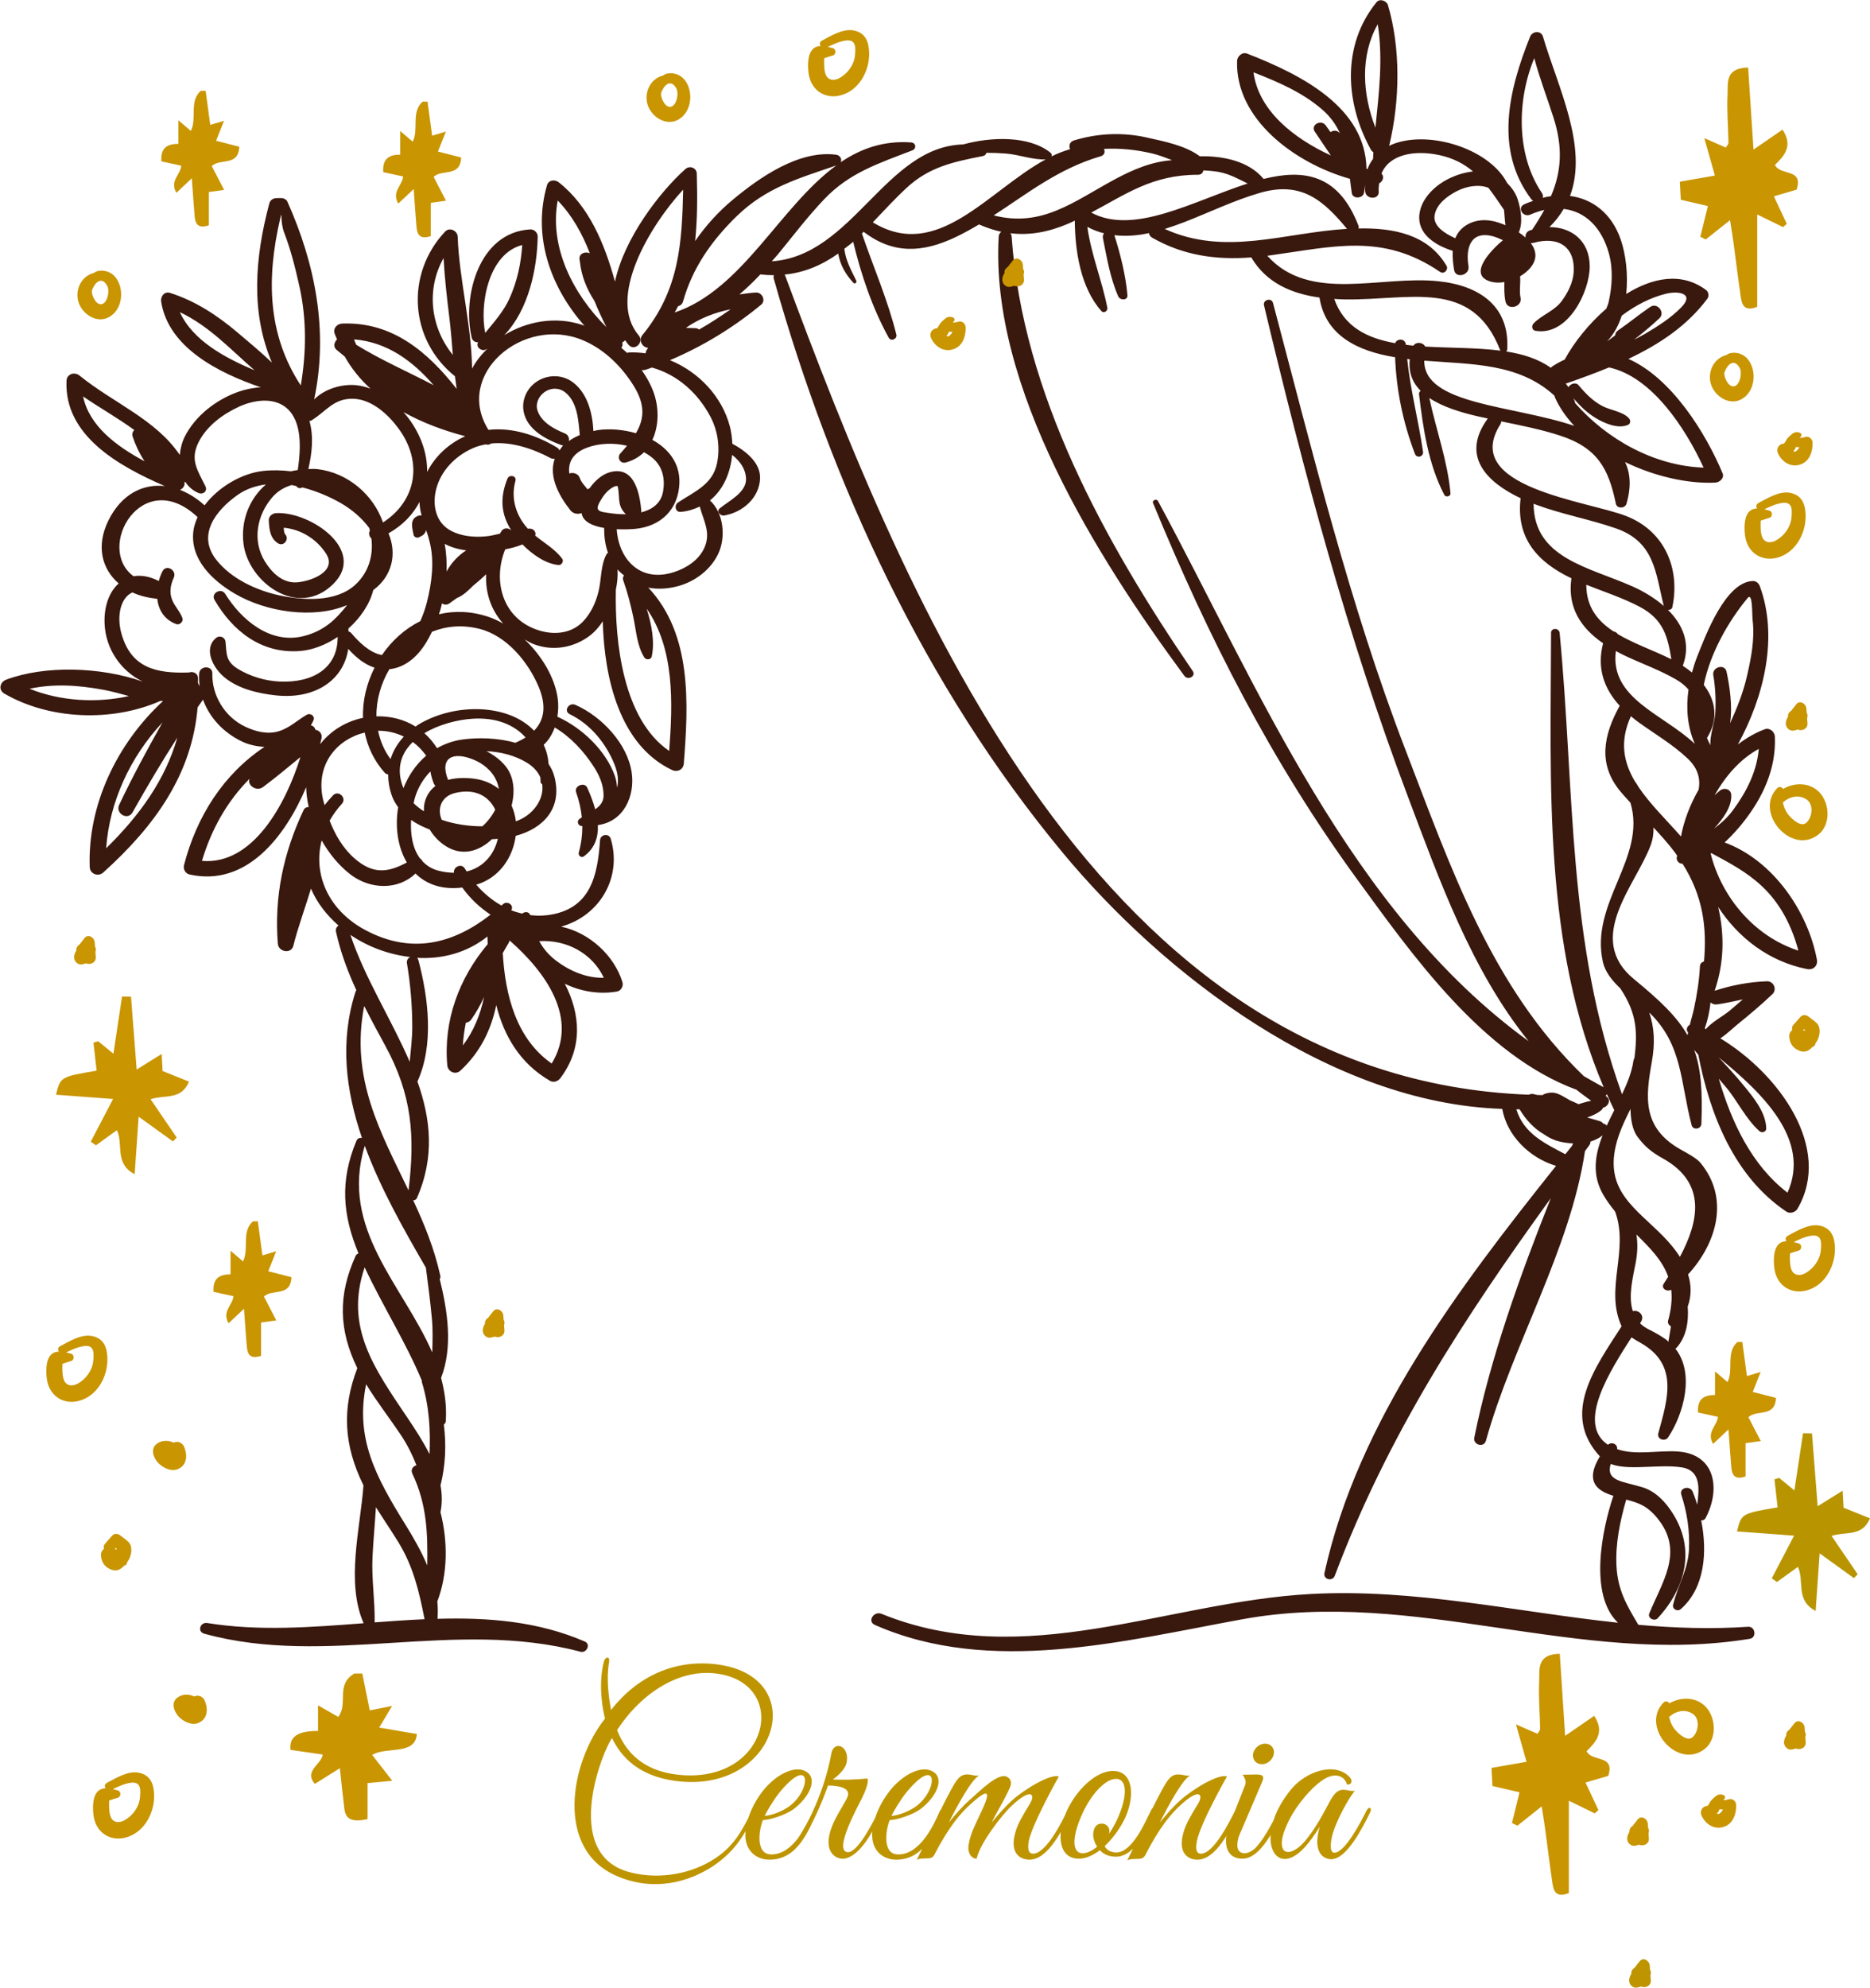 <?xml version="1.0" encoding="UTF-8" standalone="no"?>
<!-- Created with Inkscape (http://www.inkscape.org/) -->

<svg
   version="1.1"
   id="svg1"
   width="159.205"
   height="169.176"
   viewBox="0 0 159.205 169.176"
   sodipodi:docname="ceremonia.svg"
   inkscape:export-filename="3069159_Freepik.svg"
   inkscape:export-xdpi="96"
   inkscape:export-ydpi="96"
   inkscape:version="1.3 (0e150ed6c4, 2023-07-21)"
   xmlns:inkscape="http://www.inkscape.org/namespaces/inkscape"
   xmlns:sodipodi="http://sodipodi.sourceforge.net/DTD/sodipodi-0.dtd"
   xmlns="http://www.w3.org/2000/svg"
   xmlns:svg="http://www.w3.org/2000/svg">
  <defs
     id="defs1">
    <clipPath
       clipPathUnits="userSpaceOnUse"
       id="clipPath9324">
      <path
         d="M 0,500 H 750 V 0 H 0 Z"
         transform="translate(-330.303,-335.023)"
         id="path9324" />
    </clipPath>
    <clipPath
       clipPathUnits="userSpaceOnUse"
       id="clipPath145">
      <path
         d="M 0,500 H 500 V 0 H 0 Z"
         transform="translate(-153.739,-348.964)"
         id="path145" />
    </clipPath>
    <clipPath
       clipPathUnits="userSpaceOnUse"
       id="clipPath147">
      <path
         d="M 0,500 H 500 V 0 H 0 Z"
         transform="translate(-108.188,-395.412)"
         id="path147" />
    </clipPath>
    <clipPath
       clipPathUnits="userSpaceOnUse"
       id="clipPath149">
      <path
         d="M 0,500 H 500 V 0 H 0 Z"
         transform="translate(-88.849,-369.411)"
         id="path149" />
    </clipPath>
    <clipPath
       clipPathUnits="userSpaceOnUse"
       id="clipPath151">
      <path
         d="M 0,500 H 500 V 0 H 0 Z"
         transform="translate(-160.509,-349.623)"
         id="path151" />
    </clipPath>
    <clipPath
       clipPathUnits="userSpaceOnUse"
       id="clipPath153">
      <path
         d="M 0,500 H 500 V 0 H 0 Z"
         transform="translate(-84.478,-349.803)"
         id="path153" />
    </clipPath>
    <clipPath
       clipPathUnits="userSpaceOnUse"
       id="clipPath155">
      <path
         d="M 0,500 H 500 V 0 H 0 Z"
         transform="translate(-102.133,-400.115)"
         id="path155" />
    </clipPath>
    <clipPath
       clipPathUnits="userSpaceOnUse"
       id="clipPath157">
      <path
         d="M 0,500 H 500 V 0 H 0 Z"
         transform="translate(-90.187,-344.479)"
         id="path157" />
    </clipPath>
    <clipPath
       clipPathUnits="userSpaceOnUse"
       id="clipPath159">
      <path
         d="M 0,500 H 500 V 0 H 0 Z"
         transform="translate(-146.027,-361.664)"
         id="path159" />
    </clipPath>
    <clipPath
       clipPathUnits="userSpaceOnUse"
       id="clipPath161">
      <path
         d="M 0,500 H 500 V 0 H 0 Z"
         transform="translate(-157.792,-334.782)"
         id="path161" />
    </clipPath>
    <clipPath
       clipPathUnits="userSpaceOnUse"
       id="clipPath163">
      <path
         d="M 0,500 H 500 V 0 H 0 Z"
         transform="translate(-83.71,-375.127)"
         id="path163" />
    </clipPath>
    <clipPath
       clipPathUnits="userSpaceOnUse"
       id="clipPath165">
      <path
         d="M 0,500 H 500 V 0 H 0 Z"
         transform="translate(-149.882,-364.795)"
         id="path165" />
    </clipPath>
    <clipPath
       clipPathUnits="userSpaceOnUse"
       id="clipPath167">
      <path
         d="M 0,500 H 500 V 0 H 0 Z"
         transform="translate(-102.055,-370.889)"
         id="path167" />
    </clipPath>
    <clipPath
       clipPathUnits="userSpaceOnUse"
       id="clipPath145-3">
      <path
         d="M 0,500 H 500 V 0 H 0 Z"
         transform="translate(-153.739,-348.964)"
         id="path145-6" />
    </clipPath>
    <clipPath
       clipPathUnits="userSpaceOnUse"
       id="clipPath147-6">
      <path
         d="M 0,500 H 500 V 0 H 0 Z"
         transform="translate(-108.188,-395.412)"
         id="path147-4" />
    </clipPath>
    <clipPath
       clipPathUnits="userSpaceOnUse"
       id="clipPath149-7">
      <path
         d="M 0,500 H 500 V 0 H 0 Z"
         transform="translate(-88.849,-369.411)"
         id="path149-4" />
    </clipPath>
    <clipPath
       clipPathUnits="userSpaceOnUse"
       id="clipPath151-3">
      <path
         d="M 0,500 H 500 V 0 H 0 Z"
         transform="translate(-160.509,-349.623)"
         id="path151-2" />
    </clipPath>
    <clipPath
       clipPathUnits="userSpaceOnUse"
       id="clipPath153-6">
      <path
         d="M 0,500 H 500 V 0 H 0 Z"
         transform="translate(-84.478,-349.803)"
         id="path153-9" />
    </clipPath>
    <clipPath
       clipPathUnits="userSpaceOnUse"
       id="clipPath155-8">
      <path
         d="M 0,500 H 500 V 0 H 0 Z"
         transform="translate(-102.133,-400.115)"
         id="path155-4" />
    </clipPath>
    <clipPath
       clipPathUnits="userSpaceOnUse"
       id="clipPath157-1">
      <path
         d="M 0,500 H 500 V 0 H 0 Z"
         transform="translate(-90.187,-344.479)"
         id="path157-6" />
    </clipPath>
    <clipPath
       clipPathUnits="userSpaceOnUse"
       id="clipPath159-8">
      <path
         d="M 0,500 H 500 V 0 H 0 Z"
         transform="translate(-146.027,-361.664)"
         id="path159-3" />
    </clipPath>
    <clipPath
       clipPathUnits="userSpaceOnUse"
       id="clipPath161-7">
      <path
         d="M 0,500 H 500 V 0 H 0 Z"
         transform="translate(-157.792,-334.782)"
         id="path161-4" />
    </clipPath>
    <clipPath
       clipPathUnits="userSpaceOnUse"
       id="clipPath163-6">
      <path
         d="M 0,500 H 500 V 0 H 0 Z"
         transform="translate(-83.71,-375.127)"
         id="path163-3" />
    </clipPath>
    <clipPath
       clipPathUnits="userSpaceOnUse"
       id="clipPath165-5">
      <path
         d="M 0,500 H 500 V 0 H 0 Z"
         transform="translate(-149.882,-364.795)"
         id="path165-9" />
    </clipPath>
    <clipPath
       clipPathUnits="userSpaceOnUse"
       id="clipPath167-3">
      <path
         d="M 0,500 H 500 V 0 H 0 Z"
         transform="translate(-102.055,-370.889)"
         id="path167-8" />
    </clipPath>
    <clipPath
       clipPathUnits="userSpaceOnUse"
       id="clipPath153-6-0">
      <path
         d="M 0,500 H 500 V 0 H 0 Z"
         transform="translate(-84.478,-349.803)"
         id="path153-9-8" />
    </clipPath>
    <clipPath
       clipPathUnits="userSpaceOnUse"
       id="clipPath147-0">
      <path
         d="M 0,500 H 500 V 0 H 0 Z"
         transform="translate(-108.188,-395.412)"
         id="path147-7" />
    </clipPath>
    <clipPath
       clipPathUnits="userSpaceOnUse"
       id="clipPath155-88">
      <path
         d="M 0,500 H 500 V 0 H 0 Z"
         transform="translate(-102.133,-400.115)"
         id="path155-43" />
    </clipPath>
    <clipPath
       clipPathUnits="userSpaceOnUse"
       id="clipPath153-6-0-5">
      <path
         d="M 0,500 H 500 V 0 H 0 Z"
         transform="translate(-84.478,-349.803)"
         id="path153-9-8-4" />
    </clipPath>
    <clipPath
       clipPathUnits="userSpaceOnUse"
       id="clipPath159-8-6">
      <path
         d="M 0,500 H 500 V 0 H 0 Z"
         transform="translate(-146.027,-361.664)"
         id="path159-3-2" />
    </clipPath>
    <clipPath
       clipPathUnits="userSpaceOnUse"
       id="clipPath165-5-1">
      <path
         d="M 0,500 H 500 V 0 H 0 Z"
         transform="translate(-149.882,-364.795)"
         id="path165-9-9" />
    </clipPath>
    <clipPath
       clipPathUnits="userSpaceOnUse"
       id="clipPath147-8">
      <path
         d="M 0,500 H 500 V 0 H 0 Z"
         transform="translate(-108.188,-395.412)"
         id="path147-9" />
    </clipPath>
    <clipPath
       clipPathUnits="userSpaceOnUse"
       id="clipPath153-6-0-0">
      <path
         d="M 0,500 H 500 V 0 H 0 Z"
         transform="translate(-84.478,-349.803)"
         id="path153-9-8-1" />
    </clipPath>
    <clipPath
       clipPathUnits="userSpaceOnUse"
       id="clipPath147-02">
      <path
         d="M 0,500 H 500 V 0 H 0 Z"
         transform="translate(-108.188,-395.412)"
         id="path147-2" />
    </clipPath>
  </defs>
  <sodipodi:namedview
     id="namedview1"
     pagecolor="#ffffff"
     bordercolor="#000000"
     borderopacity="0.25"
     inkscape:showpageshadow="2"
     inkscape:pageopacity="0.0"
     inkscape:pagecheckerboard="0"
     inkscape:deskcolor="#d1d1d1"
     inkscape:zoom="3.148"
     inkscape:cx="63.373571"
     inkscape:cy="83.703939"
     inkscape:window-width="1920"
     inkscape:window-height="1001"
     inkscape:window-x="-9"
     inkscape:window-y="-9"
     inkscape:window-maximized="1"
     inkscape:current-layer="g1" />
  <g
     inkscape:groupmode="layer"
     inkscape:label="Image"
     id="g1"
     transform="translate(-766,-489)">
    <path
       id="path9323"
       d="M 0,0 C 0.016,0.01 0.032,0.016 0.047,0.026 1.188,-0.591 2.305,-1.172 3.284,-2.094 4.476,-3.217 5.196,-4.667 5.6,-6.197 2.776,-5.287 0.685,-2.765 0,0 m 0.413,-9.631 c 0.55,0.075 1.093,0.204 1.638,0.317 C 1.765,-9.556 1.49,-9.81 1.198,-10.046 0.77,-10.392 0.076,-10.76 -0.32,-11.22 c -0.02,0.02 -0.031,0.054 -0.056,0.067 0.189,0.514 0.305,1.077 0.368,1.648 0.1,-0.092 0.24,-0.152 0.421,-0.126 m 4.495,-12.024 c -2.294,1.757 -3.581,4.507 -4.389,7.278 0.147,-0.172 0.293,-0.344 0.439,-0.516 0.75,-0.885 1.286,-2.061 2.155,-2.829 0.158,-0.141 0.443,-0.05 0.437,0.173 -0.029,1.025 -0.805,1.964 -1.441,2.739 -0.51,0.623 -1.056,1.217 -1.609,1.806 2.793,-2.284 5.92,-5.254 4.408,-8.651 m -5.593,14.46 C -0.73,-8.1 -0.87,-8.974 -1.057,-9.86 c -0.078,-0.363 -0.183,-0.72 -0.277,-1.078 -0.177,-0.081 -0.263,-0.338 -0.108,-0.485 -0.01,-0.059 -0.031,-0.115 -0.038,-0.175 -0.662,1.167 -1.737,2.2 -3.414,3.576 -3.198,2.626 0.147,6.038 1.068,8.572 0.138,0.377 0.185,0.75 0.173,1.116 0.488,-0.523 0.968,-1.055 1.397,-1.632 0.045,-0.06 0.078,-0.12 0.121,-0.18 -0.111,-0.218 0.055,-0.5 0.323,-0.505 0.005,0 0.01,0.002 0.016,0.002 1.313,-2.076 1.561,-4.078 1.37,-6.241 -0.133,-0.042 -0.25,-0.13 -0.259,-0.305 m -2.372,-12.27 c 2.826,-1.572 2.296,-4.032 1.094,-6.286 -0.287,0.449 -0.647,0.885 -1.06,1.306 -1.755,1.784 -3.705,2.886 -3.04,5.77 0.198,0.86 0.572,1.616 0.942,2.369 0.014,-0.65 0.105,-1.315 0.454,-1.785 0.467,-0.632 0.912,-0.987 1.61,-1.374 m 0.521,-10.722 c -0.051,-0.322 -0.108,-0.648 -0.164,-0.986 -0.046,0.039 -0.073,0.086 -0.123,0.122 -0.37,0.265 -0.74,0.472 -1.149,0.677 -0.215,0.108 -0.391,0.235 -0.536,0.377 0.027,0.049 0.061,0.105 0.085,0.15 0.204,0.391 -0.215,0.733 -0.547,0.626 -0.314,0.957 0.005,2.167 0.18,3.088 0.125,0.667 0.137,1.248 0.048,1.81 0.86,-0.852 1.66,-1.647 2.029,-2.702 -0.093,-0.145 -0.187,-0.291 -0.281,-0.433 -0.204,-0.307 0.203,-0.554 0.474,-0.39 0.065,-0.573 0.013,-1.222 -0.2,-1.986 -0.041,-0.147 0.055,-0.286 0.184,-0.353 m -4.319,12.942 c -0.057,0.069 -0.129,0.128 -0.229,0.16 -0.264,0.082 -0.534,0.157 -0.804,0.231 0.349,0.12 0.678,0.269 0.931,0.493 0.048,0.042 0.064,0.091 0.081,0.138 0.299,0.042 0.531,0.45 0.253,0.681 -0.029,0.024 -0.056,0.05 -0.084,0.074 0.032,0.031 0.058,0.068 0.079,0.105 0.152,-0.342 0.305,-0.684 0.471,-1.023 -0.166,-0.329 -0.33,-0.658 -0.482,-0.99 -0.045,0.072 -0.124,0.112 -0.216,0.131 m -1.581,1.244 c -0.004,-10e-4 -0.007,-10e-4 -0.011,-0.002 -0.008,0.004 -0.012,0.011 -0.021,0.015 -0.19,0.091 -0.379,0.174 -0.567,0.253 -0.014,0.009 -0.02,0.022 -0.036,0.031 -0.581,0.322 -0.905,0.597 -1.582,0.337 -0.034,-0.013 -0.044,-0.04 -0.073,-0.057 -0.119,10e-4 -0.236,0.007 -0.354,0.009 -0.07,0.019 -0.141,0.031 -0.21,0.05 -0.127,0.037 -0.235,0.011 -0.331,-0.033 -27.441,1.036 -39.737,31.442 -47.489,52.299 -0.009,0.026 -0.026,0.043 -0.039,0.066 1.276,0.123 2.391,0.609 3.428,1.341 0.12,-0.704 0.45,-1.308 0.97,-1.869 0.094,-0.101 0.236,0.027 0.184,0.136 -0.331,0.677 -0.683,1.3 -0.763,2.041 0.188,0.146 0.38,0.282 0.564,0.446 0.507,-2.108 1.22,-4.216 2.268,-6.124 0.147,-0.266 0.558,-0.079 0.49,0.197 -0.543,2.193 -1.465,4.307 -2.2,6.452 0.037,0.039 0.075,0.08 0.114,0.118 0.009,-0.009 0.012,-0.019 0.022,-0.026 1.874,-1.424 3.744,-1.316 5.832,-0.328 0.529,0.251 1.025,0.529 1.511,0.817 0.486,-0.212 0.959,-0.367 1.426,-0.469 -0.091,-0.062 -0.16,-0.161 -0.169,-0.305 -0.557,-9.623 6.287,-20.498 11.857,-28.047 0.229,-0.31 0.761,-0.025 0.538,0.301 -5.649,8.28 -10.868,17.73 -11.569,27.746 -0.006,0.088 -0.039,0.155 -0.081,0.213 1.212,-0.148 2.401,0.062 3.679,0.602 0.153,0.064 0.293,0.134 0.436,0.203 0.015,-1.945 0.373,-4.288 1.699,-5.773 0.162,-0.181 0.419,0.017 0.38,0.211 -0.349,1.771 -1.03,3.385 -1.278,5.163 0.349,-0.19 0.707,-0.32 1.069,-0.413 -0.064,-0.077 -0.098,-0.178 -0.073,-0.302 0.245,-1.237 0.465,-2.553 0.975,-3.719 0.119,-0.271 0.622,-0.277 0.59,0.076 -0.115,1.283 -0.445,2.596 -0.834,3.827 0.723,-0.084 1.463,-0.03 2.21,0.133 0.013,-0.112 0.073,-0.218 0.206,-0.294 2.002,-1.144 4.09,-1.43 6.327,-1.258 0.96,-1.624 2.559,-2.313 4.356,-2.562 0.386,-2.427 2.422,-3.419 4.83,-3.812 0.081,-2.106 0.508,-4.186 1.267,-6.167 0.122,-0.316 0.562,-0.187 0.516,0.136 -0.287,1.989 -0.804,3.925 -1.01,5.92 0.055,-0.005 0.11,-0.014 0.165,-0.02 -0.096,-0.853 0.189,-1.508 0.696,-2.02 -0.068,-0.048 -0.119,-0.113 -0.106,-0.21 0.261,-2.162 0.587,-4.466 1.617,-6.43 0.092,-0.174 0.411,-0.097 0.393,0.103 -0.185,2.062 -0.921,4.059 -1.352,6.086 0.848,-0.57 2.004,-0.919 3.095,-1.172 0.213,-0.049 0.427,-0.092 0.64,-0.138 -1.743,-2.377 -0.094,-4.056 2.095,-5.09 -0.299,-2.523 1.043,-4.068 3.251,-5.116 -0.002,-0.013 -0.01,-0.021 -0.011,-0.034 -0.253,-1.87 0.644,-3.16 2.028,-4.112 -0.404,-1.571 0.042,-2.879 1.062,-3.991 C -5.812,9.429 -5.816,9.426 -5.818,9.422 -6.826,7.588 -7.236,5.735 -5.769,3.97 c 0.207,-0.25 0.426,-0.488 0.645,-0.726 1.057,-3.538 -2.628,-6.388 -1.753,-10.196 0.138,-0.604 0.594,-1.175 1.105,-1.657 1.128,-1.682 1.085,-2.944 0.904,-4.453 -0.032,-0.049 -0.057,-0.105 -0.066,-0.173 -0.099,-0.704 -0.385,-1.417 -0.727,-2.139 -3.522,9.762 -3.007,19.283 -3.985,29.46 -0.032,0.332 -0.548,0.345 -0.548,0 -0.019,-9.623 -0.515,-19.947 3.362,-29.007 -0.434,0.222 -0.846,0.472 -1.269,0.708 -5.914,5.69 -8.508,13.351 -11.382,20.811 -3.581,9.297 -5.922,18.969 -8.47,28.558 -0.095,0.358 -0.66,0.206 -0.574,-0.152 2.543,-10.65 5.306,-21.086 9.19,-31.368 1.975,-5.228 4.05,-11.09 7.708,-15.615 -11.467,8.319 -17.268,22.634 -23.669,34.488 -0.09,0.166 -0.39,0.05 -0.317,-0.127 3.501,-8.519 7.571,-16.537 13.058,-24.056 3.466,-4.749 7.997,-11.203 13.989,-13.408 0.299,-0.246 0.62,-0.472 0.936,-0.704 -0.273,-0.048 -0.544,-0.142 -0.804,-0.215 m -0.417,-2.661 c -0.142,-0.179 -0.286,-0.358 -0.429,-0.537 -1.353,0.712 -2.662,1.334 -3.13,2.871 0.07,10e-4 0.141,-0.007 0.211,-0.005 0.392,-0.658 0.919,-1.239 1.597,-1.622 0.195,-0.136 0.41,-0.252 0.644,-0.339 0.356,-0.133 0.763,-0.196 1.171,-0.213 -0.021,-0.053 -0.043,-0.104 -0.064,-0.155 M -51.336,42.52 c 1.447,1.333 2.986,1.644 4.868,2.018 0.118,0.023 0.179,0.108 0.214,0.203 0.411,0.002 0.823,-0.012 1.241,-0.046 0.852,-0.068 1.682,-0.405 2.535,-0.376 -3.696,-2.018 -6.904,-6.541 -11.034,-4.017 0.714,0.748 1.411,1.512 2.176,2.218 m 12.381,2.002 c 0.249,0.074 0.29,0.298 0.205,0.471 1.018,0.053 2.027,-0.048 3.065,-0.289 0.445,-0.104 0.867,-0.27 1.286,-0.436 -1.275,-0.077 -2.512,-0.602 -3.652,-1.217 -2.664,-1.439 -4.66,-3.092 -7.741,-2.305 2.178,1.409 4.128,2.983 6.837,3.776 m 6.555,-0.901 c 0.331,-0.02 0.661,-0.043 0.992,-0.103 0.68,-0.127 1.244,-0.446 1.837,-0.737 -3.442,-1.103 -7.266,-3.327 -9.991,-1.855 2.201,1.16 3.895,2.419 6.817,2.414 0.21,-0.001 0.32,0.13 0.345,0.281 m 3.606,-1.438 c 2.653,0.771 4.055,-0.475 5.567,-2.297 -4.032,-0.243 -7.766,-1.766 -11.642,-0.006 0.422,0.133 0.845,0.277 1.264,0.441 1.607,0.625 3.146,1.377 4.811,1.862 m 5.448,-6.803 c 4.125,-0.06 8.1,1.376 9.9,-3.234 0.008,-0.018 0.023,-0.023 0.033,-0.038 -1.53,0.198 -3.228,0.168 -4.821,0.263 -0.131,0.268 -0.564,0.333 -0.755,0.056 -0.164,0.015 -0.322,0.038 -0.483,0.057 0,0.003 0,0.005 0,0.008 -0.018,0.399 -0.566,0.421 -0.677,0.094 -1.791,0.319 -3.261,1.039 -3.894,2.825 0.23,-0.014 0.463,-0.028 0.697,-0.031 m 13.369,-6.145 c 0.006,-0.031 0.009,-0.062 0.023,-0.094 0.29,-0.658 0.719,-1.272 1.243,-1.834 -3.9,1.322 -9.621,1.344 -9.58,4.164 3.054,-0.241 6.039,-0.152 8.314,-2.236 m 0.788,0.791 c 0.9,0.316 1.808,0.646 2.698,1.012 2.735,-0.589 4.885,-3.886 6.04,-6.397 -3.17,0.109 -6.205,1.827 -8.221,4.137 -10e-4,0.023 0.013,0.045 0.005,0.068 -0.025,0.084 -0.068,0.146 -0.098,0.224 0.405,-0.473 0.841,-0.905 1.39,-1.244 0.565,-0.346 1.452,-0.739 2.1,-0.452 0.172,0.076 0.163,0.299 0.055,0.417 -0.395,0.436 -1.176,0.507 -1.699,0.783 -0.608,0.32 -1.081,0.806 -1.509,1.32 -0.192,0.231 -0.53,0.102 -0.658,-0.115 -0.053,0.088 -0.12,0.155 -0.176,0.237 0.025,0.004 0.047,0.001 0.073,0.01 m 3.509,4.318 c 0.873,0.657 1.838,1.158 2.822,1.399 0.828,0.202 1.833,0.011 0.989,-0.859 -0.665,-0.686 -1.496,-1.211 -2.322,-1.7 -0.226,-0.134 -0.463,-0.248 -0.696,-0.371 0.554,0.432 1.095,0.88 1.615,1.365 0.385,0.36 -0.13,1.034 -0.584,0.726 -0.707,-0.479 -1.36,-1.022 -2.062,-1.504 -0.126,-0.088 -0.176,-0.202 -0.18,-0.314 -0.174,-0.127 -0.342,-0.262 -0.518,-0.384 0.427,0.448 0.734,1.014 0.936,1.642 m -5.492,-12.063 c 1.661,-0.619 3.431,-0.933 5.107,-1.514 2.493,-0.863 2.539,-2.827 3.07,-4.96 -0.585,0.511 -1.285,0.93 -1.985,1.243 -2.794,1.245 -6.318,1.801 -6.329,5.285 0.046,-0.017 0.091,-0.037 0.137,-0.054 m 8.662,-9.878 c -1.112,0.555 -2.385,0.991 -3.421,1.607 -0.061,0.094 -0.167,0.154 -0.283,0.178 -1.008,0.668 -1.729,1.55 -1.73,2.974 1.136,-0.449 2.301,-0.829 3.386,-1.393 1.545,-0.808 1.812,-1.914 2.048,-3.366 m 1.094,-1.933 c -0.167,-1.19 -0.072,-2.386 0.404,-3.468 -2.014,1.904 -5.44,2.89 -5.043,5.929 0.2,-0.108 0.401,-0.216 0.612,-0.314 1.084,-0.509 2.215,-0.909 3.25,-1.512 0.34,-0.199 0.585,-0.412 0.777,-0.635 m 0.65,-6.388 C -1.325,3.115 -1.709,2.087 -1.897,1.09 -2.828,2.146 -3.86,3.147 -4.588,4.221 -4.646,4.316 -4.703,4.412 -4.763,4.505 -4.774,4.522 -4.79,4.532 -4.802,4.546 -5.548,5.778 -5.848,7.122 -5.095,8.769 -4.937,8.637 -4.778,8.506 -4.603,8.38 -3.549,7.62 -2.41,6.959 -1.469,6.065 -0.779,5.41 -0.653,4.749 -0.766,4.082 m 3.124,12.23 C 2.696,16.719 2.632,15.296 2.681,14.889 2.824,13.695 2.583,12.475 2.315,11.315 2.075,10.273 1.68,9.286 1.239,8.313 1.409,9.426 1.205,10.719 1.014,11.61 0.9,12.146 0.078,11.911 0.168,11.386 0.301,10.606 0.337,9.827 0.298,9.039 0.263,8.323 -0.057,7.621 -0.016,6.915 c -0.081,0.151 -0.156,0.306 -0.219,0.463 0.771,1.243 0.534,2.427 -0.204,3.391 0.412,2.054 1.602,4.107 2.797,5.543 M 3.072,6.681 C 2.95,5.256 2.311,3.976 1.439,2.787 1.081,2.298 0.66,1.926 0.216,1.594 0.816,2.242 1.344,2.984 1.317,3.733 1.302,4.112 0.875,4.24 0.591,4.021 0.468,3.925 0.362,3.818 0.249,3.716 0.941,4.943 1.873,6.028 3.072,6.681 m -69.239,27.865 c 0.07,0.136 0.155,0.27 0.219,0.404 0.14,0.032 0.265,0.122 0.315,0.3 0.601,2.136 1.815,3.875 3.426,5.444 1.881,1.832 3.956,2.416 6.361,3.239 -3.606,-2.627 -5.991,-7.93 -10.321,-9.387 m 1.563,-1.087 c -0.074,0.049 -0.16,0.089 -0.276,0.089 -0.182,0 -0.376,0.009 -0.57,0.018 0.842,0.587 1.828,0.982 2.86,1.184 -0.655,-0.46 -1.321,-0.897 -2.014,-1.291 m -3.622,-0.351 c -0.289,-0.352 0.026,-0.814 0.367,-0.817 -0.034,-0.055 -0.077,-0.101 -0.109,-0.159 -0.037,-0.066 -0.053,-0.131 -0.055,-0.193 -0.349,0.047 -0.703,0.069 -1.061,0.055 -0.047,-0.002 -0.086,-0.015 -0.124,-0.029 -0.117,0.114 -0.244,0.215 -0.367,0.322 0.073,0.103 0.103,0.226 0.056,0.346 0.073,0.031 0.135,0.081 0.189,0.139 0.075,-0.1 0.137,-0.205 0.226,-0.3 0.391,-0.424 1.003,0.188 0.64,0.613 -2.053,2.408 0.715,7.002 2.838,9.306 -0.075,-3.399 -0.237,-6.405 -2.6,-9.283 m 4.331,-5.195 c 0.491,-0.921 0.64,-2.004 0.428,-3.012 -0.283,-1.344 -1.44,-1.792 -2.485,-2.484 -0.25,-0.164 -0.193,-0.632 0.171,-0.602 0.462,0.039 0.854,0.17 1.215,0.341 0.24,-0.912 0.733,-1.656 0.294,-2.635 -0.346,-0.774 -1.125,-1.287 -1.933,-1.549 -2.169,-0.705 -3.541,0.825 -3.665,2.738 0.461,-0.021 0.887,-0.006 1.141,0.017 1.727,0.152 2.814,1.297 2.864,2.941 0.038,1.265 -0.701,2.181 -1.727,2.745 0.396,0.845 0.422,1.892 0.157,2.793 -0.169,0.573 -0.467,1.136 -0.843,1.663 0.069,-0.011 0.144,-0.009 0.226,0.014 0.151,0.041 0.29,0.1 0.434,0.149 1.628,-0.458 2.921,-1.616 3.723,-3.119 M -66.517,6.551 c -2.954,2.019 -3.478,6.951 -3.407,10.298 0.093,0.442 0.136,0.882 0.106,1.291 0.12,-0.149 0.275,-0.263 0.418,-0.388 -0.067,-0.075 -0.099,-0.179 -0.051,-0.312 0.276,-0.77 0.473,-1.557 0.644,-2.354 0.185,-0.859 0.227,-1.799 0.699,-2.564 0.109,-0.176 0.429,-0.159 0.476,0.06 0.199,0.929 0,2.02 -0.323,3.054 1.788,-2.573 1.669,-6.013 1.438,-9.085 m -4.273,16.17 c 0.183,0.283 0.47,0.593 0.797,0.723 0.071,0.029 0.133,0.028 0.191,0.012 0.151,-0.781 -0.052,-1.233 0.519,-1.793 -0.278,-0.003 -0.552,0.011 -0.802,0.044 -1.015,0.13 -1.276,0.13 -0.705,1.014 m 0.267,-3.614 c -0.382,-0.716 -0.316,-1.592 -0.508,-2.374 -0.166,-0.679 -0.457,-1.331 -0.937,-1.862 -0.727,-0.807 -1.823,-0.939 -2.836,-0.633 -2.39,0.725 -3,3.204 -2.184,5.188 0.385,0.069 0.761,0.171 1.099,0.311 0.639,-0.651 1.485,-1.237 2.3,-1.315 0.203,-0.02 0.353,0.242 0.239,0.399 -0.432,0.595 -1.131,0.998 -1.725,1.478 0.079,0.2 -0.081,0.43 -0.317,0.446 -0.048,0.004 -0.1,-0.006 -0.15,-0.005 -0.772,0.842 -1.107,1.967 -0.794,3.057 0.091,0.323 -0.392,0.432 -0.513,0.135 -0.478,-1.178 -0.433,-2.237 0.251,-3.303 -0.153,0.158 -0.455,0.203 -0.625,-0.031 -0.04,-0.055 -0.062,-0.115 -0.1,-0.171 -0.326,-0.082 -0.654,-0.157 -0.975,-0.181 -0.724,-0.056 -1.477,0.015 -2.125,0.346 -1.021,0.519 -1.229,1.668 -0.981,2.661 0.297,1.183 1.218,2.131 2.352,2.632 0.265,0.118 0.54,0.189 0.817,0.241 0.117,-0.044 0.252,-0.015 0.355,0.058 1.302,0.128 2.676,-0.342 3.784,-0.932 0.096,-0.052 0.187,-0.057 0.27,-0.041 -0.414,-1.157 0.294,-2.406 1.013,-3.311 0.159,-0.2 0.482,-0.26 0.7,-0.159 0.078,-0.562 0.72,-0.831 1.444,-0.953 -0.007,-0.571 0.071,-1.109 0.244,-1.587 -0.041,-0.021 -0.076,-0.053 -0.098,-0.094 m -10.334,0.667 c 0.418,-0.227 0.895,-0.351 1.376,-0.417 -0.532,-0.34 -0.949,-0.798 -1.255,-1.347 0.017,0.594 -0.011,1.188 -0.121,1.764 m 0.31,-3.797 c 0.156,0.111 0.308,0.224 0.463,0.334 0.427,0.172 0.728,0.479 1.043,0.791 0.289,0.232 0.567,0.473 0.835,0.73 -0.061,-1.151 0.295,-2.269 1.087,-3.148 -0.298,0.166 -0.601,0.314 -0.91,0.419 -1.131,0.383 -2.213,0.409 -3.195,0.175 0.026,0.077 0.055,0.158 0.079,0.233 0.047,0.149 0.076,0.307 0.117,0.461 0.136,-0.092 0.31,-0.118 0.481,0.005 m 5.69,-5.322 c 0.51,-1.214 0.372,-2.131 -0.29,-2.813 -1.634,1.726 -5.043,1.8 -7.383,0.397 -0.067,-0.04 -0.12,-0.09 -0.183,-0.132 -0.762,0.475 -1.634,0.678 -2.501,0.653 -0.017,1.044 0.286,2.095 0.825,3.011 0.209,0.022 0.42,0.066 0.641,0.152 0.985,0.381 1.63,1.283 2.079,2.237 0.912,0.363 1.946,0.466 3.049,0.183 1.757,-0.45 3.114,-2.15 3.763,-3.688 m -1.452,-8.598 c -0.04,0.352 -0.134,0.688 -0.274,1.004 0.233,0.913 0.157,1.854 -0.392,2.527 -0.314,0.386 -0.742,0.704 -1.213,0.947 0.917,-0.037 1.832,-0.275 2.589,-0.737 0.43,-0.264 0.697,-0.584 0.85,-0.923 0.002,-0.095 0.02,-0.183 0.017,-0.28 -0.003,-0.08 0.045,-0.135 0.106,-0.172 0.133,-0.97 -0.591,-1.983 -1.683,-2.366 m -2.686,2.724 c -0.561,0.072 -1.136,0.057 -1.645,-0.078 -0.003,0.005 -0.002,0.008 -0.003,0.012 -0.555,1.397 0.306,1.822 1.61,1.288 0.907,-0.369 1.513,-1.065 1.634,-1.878 -0.414,0.333 -0.938,0.573 -1.596,0.656 m -1.194,-0.913 c 1.318,0.314 2.167,-0.234 2.561,-1.067 -0.194,-0.382 -0.482,-0.762 -0.822,-1.062 -0.871,-0.001 -1.778,0.133 -2.592,0.413 -0.31,0.704 -0.038,1.504 0.853,1.716 m 0.74,-5.013 c -0.036,0.059 -0.079,0.116 -0.113,0.176 -0.214,0.386 -0.762,0.112 -0.7,-0.26 -0.315,0.007 -0.645,0.041 -1.011,0.14 -0.432,0.116 -0.756,0.335 -1.011,0.61 -0.029,0.073 -0.079,0.128 -0.147,0.169 -0.49,0.655 -0.622,1.581 -0.568,2.455 0.354,-0.25 0.757,-0.448 1.187,-0.611 0.249,-0.414 0.594,-0.777 0.984,-1.033 1.071,-0.705 2.168,-0.368 2.996,0.418 0.03,0 0.062,-0.002 0.091,-0.001 0.095,0.002 0.185,0.02 0.279,0.025 -0.214,-0.954 -0.88,-1.818 -1.987,-2.088 m 1.524,-2.757 c -2.372,-1.853 -5.04,-2.563 -7.999,-0.983 -2.361,1.262 -3.349,3.55 -2.788,5.723 0.473,-0.836 1.089,-1.59 1.817,-2.157 1.264,-0.985 3.066,-1.034 4.174,0.045 0.69,-0.683 1.686,-1.055 2.991,-0.896 0.482,-0.683 1.102,-1.27 1.805,-1.732 m -4.131,-22.541 c 0.146,-1.075 0.279,-2.153 0.382,-3.23 0.071,-0.729 0.045,-1.457 0.024,-2.184 -1.867,4.301 -5.929,7.896 -4.308,13.196 0.993,-2.702 2.469,-5.308 3.902,-7.782 m 0.234,-11.906 c -0.407,0.81 -0.913,1.584 -1.397,2.302 -2.137,3.18 -4.045,5.802 -2.748,9.626 1.196,-2.545 2.612,-4.746 3.659,-7.248 0.002,-0.025 -0.015,-0.041 -0.007,-0.069 0.481,-1.578 0.555,-3.079 0.493,-4.611 m -0.146,-7.105 c -0.375,0.889 -0.863,1.749 -1.375,2.574 -1.938,3.117 -3.238,5.559 -2.529,8.995 0.672,-1.105 1.485,-2.145 2.202,-3.215 0.433,-0.646 0.749,-1.296 1.012,-1.958 -0.211,-0.05 -0.385,-0.278 -0.265,-0.529 0.954,-2.001 0.981,-3.888 0.955,-5.867 m -3.361,-3.636 c 0.027,1.384 -0.204,2.762 -0.137,4.162 0.051,1.068 0.155,2.128 0.219,3.192 0.469,-0.75 0.974,-1.485 1.433,-2.233 0.974,-1.588 1.331,-3.185 1.674,-4.919 -1.058,-0.047 -2.123,-0.121 -3.189,-0.202 m -0.667,39.359 c 0.422,-0.834 0.865,-1.663 1.326,-2.503 1.746,-3.179 1.926,-5.826 1.505,-9.273 -1.779,3.711 -3.736,7.133 -2.831,11.776 m -0.88,4.539 c 1.114,-0.763 2.449,-1.256 3.814,-1.413 -0.135,-0.072 -0.235,-0.212 -0.204,-0.399 0.226,-1.359 0.341,-2.711 0.34,-4.085 -0.001,-0.743 -0.099,-1.474 -0.164,-2.208 -1.165,2.703 -2.868,5.344 -3.786,8.105 m 2.178,10.366 c 0.073,-0.082 0.155,-0.115 0.237,-0.124 -0.003,-0.469 0.077,-0.952 0.261,-1.435 0.094,-0.243 0.228,-0.456 0.374,-0.66 -0.211,-1.255 -0.028,-2.547 0.554,-3.526 -1.192,-0.634 -2.142,-0.795 -3.358,0.275 -0.726,0.639 -1.224,1.497 -1.574,2.396 0.21,0.371 0.469,0.732 0.782,1.075 0.335,0.369 -0.216,0.906 -0.565,0.54 -0.198,-0.208 -0.375,-0.416 -0.538,-0.625 -0.035,0.132 -0.081,0.265 -0.109,0.396 -0.482,2.241 0.934,3.825 2.672,4.238 0.184,-0.907 0.585,-1.783 1.264,-2.55 m 0.387,0.856 c -0.417,0.557 -0.665,1.174 -0.799,1.81 0.559,0.008 1.12,-0.12 1.646,-0.372 -0.396,-0.428 -0.69,-0.912 -0.847,-1.438 m 2.275,0.22 c -0.653,-0.555 -1.139,-1.278 -1.452,-2.073 -0.111,0.264 -0.194,0.545 -0.223,0.858 -0.08,0.856 0.261,1.548 0.819,2.087 0.314,-0.23 0.601,-0.52 0.856,-0.872 m 0.589,-1.934 c -0.313,-0.241 -0.558,-0.57 -0.68,-1.035 -0.051,-0.195 -0.061,-0.39 -0.052,-0.585 -0.242,0.154 -0.467,0.325 -0.66,0.519 0.026,0.114 0.05,0.234 0.08,0.338 0.204,0.69 0.554,1.236 0.992,1.688 0.039,-0.233 0.1,-0.481 0.215,-0.765 0.026,-0.064 0.062,-0.117 0.105,-0.16 m -0.705,3.369 c 0.934,0.563 2.12,0.864 3.089,0.924 1.463,0.091 2.625,-0.361 3.375,-1.196 -0.195,-0.124 -0.416,-0.239 -0.658,-0.342 -1.121,0.324 -2.394,0.346 -3.378,0.21 -0.607,-0.084 -1.143,-0.284 -1.619,-0.553 -0.238,0.37 -0.507,0.689 -0.809,0.957 m -7.252,0.501 c 0.065,0.117 0.137,0.227 0.182,0.36 0.08,0.241 -0.217,0.444 -0.434,0.32 -0.617,-0.352 -1.085,-0.837 -1.788,-1.054 -0.717,-0.223 -1.485,-0.026 -2.133,0.28 -1.333,0.626 -2.155,2.01 -2.117,3.407 0.014,0.522 -0.804,0.51 -0.84,0 -0.018,-0.261 -0.006,-0.516 0.023,-0.767 -0.009,-0.006 -0.017,-0.012 -0.026,-0.017 -0.013,0.061 -0.04,0.119 -0.075,0.173 -0.003,0.109 0.01,0.211 0.005,0.322 -0.015,0.316 -0.338,0.435 -0.573,0.352 -2.093,-0.075 -3.701,0.279 -4.319,2.477 -0.326,1.154 -0.047,2.302 0.699,2.635 0.467,-0.222 1.01,-0.348 1.587,-0.41 0.08,-0.695 0.436,-1.326 1.212,-1.612 0.225,-0.084 0.47,0.168 0.395,0.379 -0.152,0.425 -0.477,0.737 -0.65,1.149 -0.202,0.486 -0.112,0.974 0.1,1.443 0.208,0.461 -0.475,0.873 -0.721,0.403 -0.102,-0.193 -0.177,-0.406 -0.238,-0.625 -0.586,0.3 -1.133,0.388 -1.61,0.304 -2.483,1.81 0.552,7.103 4.088,3.775 -0.129,-0.288 -0.231,-0.583 -0.269,-0.89 -0.218,-1.78 1.175,-3.132 2.643,-3.995 2.01,-1.179 5.031,-1.638 7.176,-0.731 -0.69,-0.872 -1.417,-1.631 -2.766,-1.977 -2.158,-0.552 -4.014,1.065 -5.017,2.691 -0.261,0.422 -0.935,0.045 -0.686,-0.383 1.153,-1.975 2.976,-3.449 5.451,-3.264 0.83,0.063 1.669,0.401 2.414,0.899 0.012,-1.97 -1.557,-2.953 -3.732,-2.846 -0.924,0.046 -1.852,0.331 -2.632,0.802 -0.788,0.476 -0.723,0.957 -0.797,1.725 -0.029,0.304 -0.369,0.453 -0.617,0.245 -0.787,-0.666 -0.207,-1.799 0.394,-2.368 0.884,-0.835 2.233,-1.158 3.424,-1.287 2.496,-0.273 4.336,0.95 4.636,2.968 0.475,-0.532 1.036,-0.996 1.68,-1.201 -0.502,-0.996 -0.776,-2.102 -0.737,-3.203 -1.074,-0.222 -2.06,-0.81 -2.737,-1.685 0.028,0.122 0.06,0.247 0.085,0.364 0.064,0.313 -0.134,0.512 -0.384,0.559 -0.038,0.143 -0.144,0.255 -0.296,0.283 m -6.955,-8.652 c 0.603,2.015 1.613,3.812 3.05,5.25 -0.2,-0.385 0.412,-0.868 0.859,-0.533 0.816,0.611 1.595,1.263 2.381,1.908 -0.923,-2.967 -3.026,-6.915 -6.29,-6.625 m -6.117,0.804 c 0.204,2.939 1.527,5.828 3.596,8.033 -0.974,-1.728 -1.917,-3.471 -2.766,-5.262 -0.259,-0.545 0.546,-1.026 0.854,-0.479 0.935,1.662 1.866,3.229 2.862,4.776 -0.769,-2.687 -2.392,-4.958 -4.546,-7.068 m 4.998,23.371 c 0.02,0.006 0.04,0.014 0.059,0.021 0.196,-0.301 0.467,-0.552 0.841,-0.709 0.302,-0.126 0.586,0.129 0.444,0.425 -0.5,1.029 -1.014,1.687 -0.434,2.831 0.52,1.024 1.539,1.781 2.589,2.261 0.927,0.422 2.2,0.62 3.027,-0.091 1.014,-0.87 0.908,-2.613 0.714,-3.96 -0.146,-0.026 -0.297,-0.042 -0.438,-0.08 -0.592,0.07 -1.187,0.088 -1.774,0.023 -1.354,-0.149 -2.864,-1.021 -3.74,-2.197 -0.49,0.448 -1.022,0.775 -1.567,0.987 0.201,0.09 0.329,0.304 0.279,0.489 m 6.113,16.817 c 0.163,0.707 -0.026,-0.14 0.259,-0.881 0.427,-1.11 0.711,-2.262 0.97,-3.417 0.471,-2.106 0.446,-4.237 0.09,-6.341 -2.132,3.258 -2.197,6.843 -1.319,10.639 m 1.87,-12.902 c 0.044,0.001 0.087,0.004 0.132,0.032 0.943,0.58 1.415,1.42 2.671,1.383 1.192,-0.035 2.229,-1.011 2.873,-1.878 1.598,-2.151 1.159,-4.639 -0.977,-6.021 -0.601,1.746 -2.225,3.176 -4.186,3.406 -0.202,0.022 -0.39,0.011 -0.581,0.005 0.237,1.016 0.348,2.097 0.068,3.073 m 2.99,4.863 c -0.054,0.11 -0.092,0.228 -0.141,0.343 2.132,-0.169 3.753,-1.392 5.088,-2.926 -1.649,0.863 -3.366,1.606 -4.947,2.583 m 1.088,-15.665 c 1.216,0.897 1.524,2.317 0.974,3.624 0.923,0.522 1.572,1.218 1.982,2.004 0.004,-0.294 0.05,-0.58 0.132,-0.858 -0.076,-0.009 -0.15,-10e-4 -0.226,-0.03 -0.568,-0.207 -0.362,-0.798 -0.286,-1.213 0.021,-0.119 0.19,-0.213 0.308,-0.168 0.202,0.079 0.407,0.19 0.47,0.409 0.009,0.034 0.005,0.056 0.006,0.084 0.006,-0.015 0.004,-0.017 0.012,-0.034 0.106,-0.242 0.168,-0.5 0.232,-0.753 0.315,-1.245 0.132,-2.617 -0.178,-3.844 -0.103,-0.406 -0.25,-0.81 -0.42,-1.202 -0.987,-0.49 -1.826,-1.252 -2.452,-2.166 -0.761,0.13 -1.476,0.828 -1.954,1.398 -0.052,0.061 -0.116,0.09 -0.182,0.106 -0.006,0.063 0.002,0.119 -0.007,0.183 0.769,0.691 1.363,1.556 1.589,2.46 m -8.287,2.96 c 0.301,-2.456 3.48,-4.812 5.739,-2.564 2.158,2.149 -1.463,4.627 -3.644,4.519 -0.252,-0.012 -0.495,-0.2 -0.481,-0.462 0.029,-0.552 0.074,-1.139 0.59,-1.465 0.375,-0.234 0.741,0.278 0.46,0.572 -0.066,0.071 -0.088,0.242 -0.095,0.423 1.109,-0.1 2.109,-0.735 2.7,-1.648 0.746,-1.152 -0.978,-1.778 -1.859,-1.84 -0.945,-0.065 -1.632,0.657 -2.059,1.36 -0.804,1.326 -0.487,2.921 0.471,4.052 0.354,0.417 0.788,0.663 1.252,0.801 0.101,-0.017 0.2,-0.046 0.3,-0.067 0.08,-0.133 0.257,-0.173 0.381,-0.083 0.892,-0.229 1.751,-0.596 2.471,-1.01 0.694,-0.401 1.333,-0.944 1.807,-1.587 0.016,-0.054 0.025,-0.112 0.039,-0.167 -0.1,-0.155 -0.043,-0.378 0.096,-0.499 0.135,-1.064 -0.167,-2.162 -1.026,-2.952 -1.227,-1.129 -3.314,-1.01 -4.834,-0.683 -1.5,0.323 -3.08,1.065 -4.03,2.254 -1.271,1.589 -0.068,3.165 1.351,4.166 0.547,0.385 1.162,0.583 1.802,0.666 -1.038,-0.896 -1.616,-2.28 -1.431,-3.786 m 14.162,6.866 c -1.061,-0.471 -1.923,-1.281 -2.434,-2.278 0.016,1.057 -0.318,2.172 -1.05,3.234 -0.137,0.2 -0.296,0.396 -0.464,0.584 1.231,-0.685 2.592,-1.188 3.948,-1.54 m 6.618,-0.311 c 0.038,0.183 -0.032,0.4 -0.257,0.491 -0.711,0.286 -1.534,0.734 -1.757,1.498 -0.125,0.434 0.105,0.898 0.476,1.152 0.411,0.28 0.925,0.276 1.315,-0.038 0.78,-0.63 0.833,-1.81 0.918,-2.7 0.001,-0.006 0.005,-0.011 0.005,-0.018 -0.252,-0.102 -0.484,-0.23 -0.7,-0.385 m 2.667,-1.975 c -0.518,-0.131 -0.99,-0.534 -1.333,-1.025 -0.048,-0.027 -0.097,-0.056 -0.146,-0.081 -0.153,0.22 -0.388,0.419 -0.493,0.73 -0.096,0.28 -0.425,0.368 -0.667,0.283 -0.086,0.672 0.18,1.287 1.126,1.646 0.778,0.293 1.706,0.323 2.56,0.124 -0.134,-0.163 -0.277,-0.326 -0.429,-0.494 -0.227,-0.25 -0.015,-0.673 0.349,-0.575 0.479,0.131 0.864,0.36 1.165,0.655 0.203,-0.114 0.398,-0.238 0.569,-0.387 0.633,-0.546 0.782,-1.334 0.651,-2.11 -0.132,-0.78 -0.714,-1.17 -1.408,-1.347 0.003,0.027 0.021,0.042 0.019,0.07 -0.094,1.064 -0.402,2.904 -1.963,2.511 m -1.784,8.419 c 1.394,-0.58 2.519,-1.712 3.276,-2.947 0.744,-1.212 0.643,-2.114 0.124,-2.995 -0.8,0.234 -1.66,0.305 -2.423,0.201 -0.099,-0.013 -0.195,-0.044 -0.293,-0.062 -0.05,1.12 -0.377,2.441 -1.342,3.136 -0.647,0.467 -1.514,0.479 -2.196,0.072 -0.684,-0.408 -1.059,-1.198 -0.919,-1.957 0.21,-1.14 1.387,-1.773 2.417,-2.151 0.04,-0.016 0.075,-0.016 0.112,-0.018 -0.094,-0.094 -0.16,-0.213 -0.239,-0.319 -0.029,0.069 -0.075,0.135 -0.16,0.186 -1.321,0.794 -2.854,1.297 -4.376,1.126 -2.222,3.541 2.219,7.314 6.019,5.728 m -6.226,0.462 c -0.368,1.821 0.199,5.057 2.365,5.613 -0.077,-1.169 -0.315,-2.295 -0.803,-3.388 -0.379,-0.85 -0.987,-1.516 -1.562,-2.225 m 4.63,8.455 c 0.911,-0.937 1.564,-2.104 2.051,-3.369 -0.284,0.128 -0.689,10e-4 -0.661,-0.373 0.002,-0.04 0.016,-0.077 0.02,-0.116 h -0.004 c 0.003,-0.008 0.005,-0.016 0.008,-0.024 0.096,-0.934 0.435,-1.764 0.933,-2.533 0.228,-0.568 0.487,-1.124 0.765,-1.672 -2.154,2.134 -3.657,5.125 -3.112,8.087 M -76.77,-5.707 c 0.032,0.053 0.049,0.105 0.058,0.158 2.332,-2.042 4.43,-4.991 2.691,-7.859 -2.269,1.58 -2.975,4.386 -3.125,7.054 0.125,0.215 0.246,0.433 0.376,0.647 m 6.079,-2.227 c -1.109,-0.023 -2.168,0.428 -3.042,1.088 -0.491,0.372 -0.832,0.79 -1.085,1.252 1.768,0.108 3.399,-0.793 4.127,-2.34 m -9.005,-4.32 c 0.029,0.489 0.095,0.972 0.19,1.449 0.132,0.02 0.258,0.082 0.343,0.203 0.328,0.463 0.595,0.943 0.821,1.439 -0.235,-1.114 -0.654,-2.171 -1.354,-3.091 m -27.673,22.775 c 1.55,0.335 3.081,0.233 4.712,-0.064 0.545,-0.1 1.089,-0.257 1.636,-0.402 -2.094,-0.468 -4.403,-0.319 -6.348,0.466 m 3.418,18.665 c 1.071,-0.733 2.232,-1.384 3.27,-2.144 -0.106,-0.106 -0.158,-0.255 -0.102,-0.425 0.174,-0.53 0.431,-1.071 0.758,-1.57 -1.822,0.972 -3.534,2.265 -3.926,4.139 m 6.18,5.381 c 1.883,-0.889 3.255,-2.396 4.774,-3.713 -1.891,0.797 -3.942,1.895 -4.774,3.713 m 16.844,3.452 c 0.069,-1.283 0.216,-2.558 0.374,-3.837 0.095,-0.775 0.154,-1.56 0.218,-2.346 -1.446,1.783 -1.707,4.208 -0.592,6.183 m 70.728,3.955 c -0.176,-0.025 -0.354,-0.062 -0.533,-0.107 0.035,0.091 0.031,0.196 -0.045,0.308 -1.639,2.409 -1.617,5.895 -0.489,8.611 0.341,-1.279 0.818,-2.523 1.224,-3.784 0.622,-1.935 0.505,-3.474 -0.157,-5.028 m -3.687,-1.596 c -0.722,0.159 -1.47,0.019 -2.01,-0.478 -0.192,-0.176 -0.324,-0.386 -0.416,-0.613 -0.629,0.284 -1.435,0.758 -1.319,1.469 0.116,0.71 0.808,1.225 1.425,1.542 0.593,0.303 1.362,0.453 2.007,0.214 0.34,-0.438 0.66,-0.913 0.998,-1.412 0.039,-0.325 0.046,-0.664 0.095,-0.982 -0.286,0.121 -0.559,0.212 -0.78,0.26 m -7.525,5.968 c -0.833,2.133 -0.988,4.597 0.147,6.604 0.351,-2.22 0.072,-4.401 -0.147,-6.604 m -2.868,-0.281 c -0.103,0.143 -0.203,0.286 -0.307,0.427 -0.295,0.406 -0.986,0.036 -0.702,-0.393 0.341,-0.51 0.687,-1.017 1.031,-1.528 -2.399,1.106 -4.621,2.879 -4.942,5.308 1.563,-0.608 3.12,-1.277 4.382,-2.369 0.543,-0.47 0.9,-0.988 1.147,-1.538 -0.159,0.223 -0.422,0.219 -0.609,0.093 M 6.163,-7.377 C 6.562,-7.454 6.854,-7.153 6.786,-6.78 6.229,-3.758 4.021,-0.441 0.891,0.707 1.337,1.119 1.732,1.562 2.029,1.932 3.321,3.545 4.195,5.407 4.099,7.472 4.086,7.759 3.782,8.055 3.46,7.937 2.85,7.714 2.275,7.375 1.738,6.965 c 1.695,3.098 2.59,6.904 1.397,10.115 -0.068,0.179 -0.228,0.327 -0.442,0.321 -1.759,-0.056 -3.027,-3.508 -3.542,-4.794 -0.136,-0.342 -0.248,-0.693 -0.346,-1.047 -0.184,0.152 -0.381,0.295 -0.586,0.427 0.529,1.423 0,2.631 -0.943,3.568 0.124,-0.007 0.25,0.05 0.278,0.186 0.506,2.425 -0.467,4.832 -2.934,5.803 -2.495,0.978 -10.599,1.83 -8.061,5.845 0.045,0.071 0.061,0.138 0.065,0.204 1.252,-0.257 2.507,-0.504 3.728,-0.898 2.41,-0.779 3.127,-2.102 3.593,-4.358 0.07,-0.337 0.59,-0.308 0.679,0 0.316,1.092 0.246,1.956 -0.092,2.659 1.872,-0.907 3.981,-1.395 5.759,-1.312 0.287,0.013 0.595,0.294 0.471,0.592 -1.056,2.531 -3.234,6.076 -6.016,7.308 1.955,0.922 3.745,2.1 5.046,3.847 0.11,0.148 0.079,0.424 -0.073,0.54 -1.57,1.183 -3.436,0.801 -5.113,-0.242 0.132,1.252 -0.03,2.548 -0.351,3.476 -0.578,1.67 -1.798,2.594 -3.239,2.783 1.179,3.135 -0.782,6.962 -1.726,10.169 -0.123,0.415 -0.678,0.361 -0.823,0 -1.35,-3.365 -2.309,-7.198 0.067,-10.367 0.038,-0.05 0.083,-0.088 0.13,-0.115 -0.195,-0.072 -0.391,-0.133 -0.585,-0.229 -0.458,-0.224 -0.057,-0.853 0.398,-0.652 0.309,0.136 0.607,0.235 0.897,0.302 -0.227,-0.411 -0.477,-0.826 -0.773,-1.259 -0.002,-0.003 0,-0.007 -0.002,-0.01 -0.045,-0.014 -0.091,-0.017 -0.136,-0.035 -0.233,-0.08 -0.313,-0.28 -0.287,-0.463 -0.133,0.119 -0.276,0.232 -0.431,0.334 0.281,0.624 0.128,1.494 -0.07,2.107 -0.132,0.407 -0.378,0.746 -0.676,1.047 -1.192,2.287 -5.273,3.463 -7.533,2.373 0.702,2.908 0.73,6.26 -0.077,8.982 -0.082,0.275 -0.52,0.444 -0.73,0.185 -2.236,-2.75 -2.005,-6.438 -0.36,-9.417 0.041,-0.076 0.097,-0.122 0.158,-0.155 -0.01,-0.142 -0.012,-0.283 -0.018,-0.426 -0.143,-0.195 -0.27,-0.409 -0.355,-0.655 -0.022,0.005 -0.046,0.013 -0.068,0.02 -0.065,3.899 -4.09,5.98 -7.623,7.352 -0.318,0.124 -0.63,-0.181 -0.64,-0.466 -0.12,-3.688 3.635,-6.516 7.208,-7.53 0.036,-0.302 0.072,-0.605 0.118,-0.912 0.057,-0.382 0.693,-0.354 0.774,0 0.041,0.176 0.059,0.342 0.084,0.513 0,-0.137 -0.017,-0.263 -0.002,-0.411 0.052,-0.523 0.904,-0.535 0.864,0 -0.015,0.192 0.009,0.356 0.026,0.522 0.249,0.122 0.342,0.444 0.15,0.624 0.517,1.251 2.142,1.508 3.674,1.184 0.921,-0.195 1.602,-0.567 2.173,-1.048 -0.507,-0.056 -1.008,-0.208 -1.442,-0.409 -0.944,-0.435 -1.861,-1.289 -1.983,-2.329 -0.146,-1.261 1.026,-1.986 2.127,-2.331 -0.023,-0.419 0.025,-0.847 0.09,-1.223 0.1,-0.581 1.013,-0.332 0.919,0.242 -0.198,1.193 0.153,2.304 1.605,1.9 0.131,-0.037 0.355,-0.126 0.596,-0.241 -0.003,-0.003 -0.007,-0.002 -0.009,-0.005 -0.589,-0.483 -2.395,-2.225 -0.717,-2.653 0.252,-0.064 0.533,-0.062 0.815,-0.013 -0.005,-0.421 -0.019,-0.829 0.074,-1.249 0.134,-0.601 1.089,-0.345 0.959,0.254 -0.093,0.429 0.013,0.916 -0.028,1.363 0.347,0.206 0.641,0.472 0.812,0.765 0.287,0.49 0.175,0.953 -0.132,1.356 0.056,-0.005 0.118,-0.002 0.185,0.017 1.6,0.442 2.66,-0.269 2.557,-1.881 -0.042,-0.657 -0.365,-1.282 -0.745,-1.814 -0.479,-0.669 -1.296,-0.899 -1.827,-1.467 -0.13,-0.139 -0.099,-0.415 0.125,-0.455 2.093,-0.364 3.473,2.518 3.472,4.109 -0.003,1.634 -1.163,2.511 -2.573,2.511 0.375,0.368 0.673,0.757 0.912,1.159 1.39,-0.161 2.427,-1.195 2.882,-2.827 0.282,-1.011 0.215,-2.108 -0.014,-3.121 -0.034,-0.151 -0.097,-0.28 -0.148,-0.419 -1.126,-0.972 -2.071,-2.169 -2.659,-3.252 -0.263,-0.123 -0.529,-0.262 -0.798,-0.44 -0.037,-0.026 -0.061,-0.056 -0.085,-0.086 -0.787,0.565 -1.766,0.875 -2.849,1.044 0.035,0.035 0.059,0.084 0.063,0.148 0.154,2.716 -1.732,4.053 -4.38,4.335 -3.714,0.398 -8.219,-1.408 -10.945,1.629 0.034,0.006 0.068,0.008 0.102,0.012 4.166,0.573 7.258,1.458 10.939,-1.046 0.255,-0.174 0.545,0.155 0.408,0.39 -1.178,2.008 -3.387,2.431 -5.624,2.387 0.01,0.05 0.028,0.098 0.008,0.15 -1.279,3.354 -3.525,3.645 -6.078,3.01 -0.007,0.009 -0.003,0.018 -0.011,0.027 -0.929,1.105 -2.551,1.455 -4.054,1.421 -0.913,0.687 -2.272,0.949 -3.353,1.192 -1.573,0.354 -3.151,0.285 -4.682,-0.179 -0.287,-0.088 -0.342,-0.359 -0.247,-0.558 -0.404,-0.12 -0.802,-0.271 -1.193,-0.464 0.03,0.082 0.024,0.171 -0.063,0.24 -1.387,1.113 -3.846,1.006 -5.57,0.526 -4.97,-0.126 -7.057,-7.119 -12.228,-7.463 0.137,0.159 0.279,0.308 0.413,0.471 0.961,1.175 1.875,2.377 2.926,3.484 1.618,1.706 3.478,2.292 5.633,3.127 0.28,0.109 0.243,0.485 -0.072,0.508 -1.756,0.127 -3.207,-0.392 -4.498,-1.263 0.092,0.192 -0.028,0.446 -0.308,0.481 -2.374,0.302 -4.882,-1.461 -6.573,-2.865 -0.911,-0.756 -1.735,-1.658 -2.417,-2.649 0.144,1.377 0.146,2.806 0.104,4.313 -0.01,0.359 -0.451,0.529 -0.723,0.286 -1.648,-1.47 -3.915,-4.427 -4.5,-7.192 -0.661,2.415 -1.655,4.822 -3.594,6.345 -0.253,0.2 -0.651,0.146 -0.748,-0.189 -0.937,-3.239 0.202,-6.499 2.395,-8.975 -0.036,0.013 -0.073,0.033 -0.11,0.046 -1.739,0.59 -3.583,0.237 -5.013,-0.642 1.556,1.617 2.101,4.255 2.134,6.294 0.005,0.238 -0.219,0.471 -0.476,0.457 -3.312,-0.185 -4.346,-4.33 -3.742,-6.9 0.054,-0.226 0.232,-0.314 0.415,-0.307 -0.178,-0.297 0.214,-0.614 0.51,-0.456 0.032,0.017 0.056,0.041 0.088,0.06 -0.396,-0.389 -0.741,-0.816 -0.986,-1.285 -0.036,2.789 -0.825,5.712 -0.92,8.431 -0.014,0.371 -0.515,0.623 -0.802,0.318 -2.537,-2.699 -2.296,-6.891 0.627,-9.237 0,0 0.001,0 0.001,-0.002 0.032,-0.268 0.07,-0.535 0.11,-0.803 -1.812,2.307 -4.072,4.298 -7.314,4.169 -0.324,-0.013 -0.581,-0.301 -0.487,-0.613 0.042,-0.141 0.113,-0.262 0.162,-0.398 -0.187,-0.18 -0.261,-0.478 -0.024,-0.671 0.167,-0.135 0.343,-0.282 0.516,-0.426 0.434,-0.77 0.989,-1.455 1.644,-2.049 -0.287,0.106 -0.58,0.187 -0.883,0.219 -0.931,0.102 -2.043,-0.227 -2.716,-0.906 0.913,4.313 0.094,8.604 -1.713,12.638 -0.061,0.135 -0.255,0.225 -0.403,0.221 -0.1,-0.006 -0.2,-0.007 -0.3,-0.006 -0.202,-10e-4 -0.393,-0.134 -0.444,-0.324 -0.942,-3.518 -1.192,-7.002 0.163,-10.178 -0.707,0.674 -1.466,1.306 -2.198,1.925 -1.279,1.081 -2.678,2.009 -4.305,2.526 -0.372,0.119 -0.619,-0.239 -0.572,-0.547 0.449,-2.948 3.693,-4.568 6.337,-5.471 0.019,-0.006 0.035,-0.003 0.053,-0.008 -0.515,-0.026 -1.031,-0.133 -1.487,-0.297 -1.418,-0.509 -2.732,-1.539 -3.396,-2.856 -0.171,-0.34 -0.278,-0.749 -0.318,-1.167 -1.54,2.277 -4.211,3.296 -6.404,5.069 -0.323,0.261 -0.809,0.095 -0.829,-0.329 -0.16,-3.493 3.319,-5.448 6.281,-6.728 -1.405,0.159 -2.776,-0.519 -3.603,-2.192 -0.811,-1.64 -0.417,-3.099 0.653,-4.025 -0.592,-0.526 -0.936,-1.43 -0.902,-2.523 0.053,-1.659 1.055,-3.08 2.443,-3.744 -2.713,0.95 -6.257,1.048 -8.726,0.123 -0.396,-0.148 -0.523,-0.652 -0.12,-0.887 2.878,-1.672 6.883,-1.833 9.978,-0.467 0.054,0 0.108,-0.011 0.163,-0.009 -2.967,-2.731 -4.829,-6.672 -4.685,-10.607 0.015,-0.427 0.537,-0.638 0.863,-0.343 3.346,3.012 5.67,6.311 6.028,10.546 0.114,0.164 0.228,0.329 0.345,0.493 0.41,-1.147 1.303,-2.106 2.483,-2.672 0.432,-0.206 0.932,-0.318 1.441,-0.346 -2.626,-1.749 -4.332,-4.438 -5.138,-7.549 -0.064,-0.25 0.081,-0.537 0.355,-0.598 3.615,-0.805 6.103,2.392 7.447,5.575 0,-0.002 0,-0.004 0,-0.006 0.007,-0.417 0.069,-0.839 0.163,-1.262 -0.132,0 -0.259,-0.052 -0.324,-0.188 -1.293,-2.732 -1.887,-5.541 -1.649,-8.541 0.042,-0.519 0.851,-0.684 0.991,-0.127 0.293,1.171 0.749,2.402 1.127,3.647 0.371,-0.884 0.988,-1.683 1.757,-2.357 -0.12,-0.082 -0.197,-0.222 -0.158,-0.403 0.29,-1.317 0.749,-2.539 1.299,-3.728 -0.022,-0.03 -0.044,-0.061 -0.057,-0.102 -1.012,-3.171 -0.621,-6.303 0.414,-9.326 -0.134,0.02 -0.286,-0.027 -0.351,-0.182 -1.074,-2.573 -0.883,-4.746 0.131,-7.195 -0.078,-0.026 -0.147,-0.076 -0.187,-0.164 -1.134,-2.503 -1.077,-4.722 0.11,-7.163 -0.991,-2.588 -0.866,-4.914 0.386,-7.467 0.003,-0.005 0.007,-0.011 0.009,-0.016 -0.206,-2.766 -1.138,-6.184 0.009,-8.802 -3.361,-0.26 -6.728,-0.515 -9.983,0.013 -0.46,0.073 -0.661,-0.554 -0.195,-0.681 7.856,-2.167 16.003,0.982 24.024,-1.152 0.396,-0.107 0.677,0.479 0.286,0.649 -3.006,1.3 -6.18,1.545 -9.412,1.453 0.024,0.372 0.026,0.741 -0.014,1.104 0.67,1.765 0.683,3.81 0.202,5.704 0.118,0.578 0.103,1.151 0.003,1.712 0.317,1.264 0.378,2.589 0.211,3.884 0.066,0.052 0.119,0.12 0.125,0.215 0.064,0.972 -0.066,1.883 -0.3,2.762 0.755,1.972 0.43,4.214 -0.087,6.314 0.036,0.055 0.056,0.122 0.04,0.197 -0.381,1.741 -1.028,3.316 -1.734,4.831 0.097,0.004 0.189,0.034 0.231,0.129 1.162,2.635 0.882,5.078 0.04,7.453 1.066,2.355 0.698,5.334 0.063,7.745 -0.017,0.063 -0.047,0.112 -0.081,0.153 1.573,-0.089 3.163,0.307 4.488,1.362 0.01,-0.159 0.014,-0.322 0.021,-0.482 -1.843,-2.185 -2.839,-4.9 -2.585,-7.743 0.035,-0.403 0.515,-0.64 0.843,-0.335 1.283,1.191 1.965,2.635 2.284,4.182 0.488,-1.953 1.508,-3.717 3.424,-4.831 0.246,-0.142 0.52,-0.036 0.675,0.17 1.454,1.934 1.275,4.102 0.281,6.022 1.022,-0.494 2.186,-0.692 3.33,-0.496 0.268,0.046 0.422,0.358 0.351,0.592 -0.512,1.69 -2.099,3.168 -3.917,3.551 2.486,0.696 3.906,3.156 3.168,5.611 -0.112,0.374 -0.657,0.281 -0.683,-0.088 -0.155,-2.273 -0.599,-4.448 -3.377,-4.792 -0.37,-0.044 -0.732,-0.037 -1.086,0.006 -0.07,0.232 -0.35,0.236 -0.508,0.094 -0.24,0.056 -0.475,0.125 -0.702,0.215 0.001,0 0.001,0.002 0.002,0.003 0.202,0.317 -0.253,0.633 -0.523,0.387 -0.034,-0.031 -0.067,-0.057 -0.101,-0.088 -0.612,0.343 -1.155,0.801 -1.609,1.331 1.475,0.434 2.344,1.752 2.517,3.118 1.756,0.471 2.997,1.752 2.476,3.767 -0.079,0.307 -0.21,0.575 -0.372,0.816 -0.037,0.457 -0.146,0.868 -0.315,1.233 0.325,0.294 0.548,0.679 0.704,1.104 1.023,-0.606 1.857,-1.523 2.482,-2.485 0.371,-0.571 0.642,-1.189 0.638,-1.87 -0.001,-0.403 -0.235,-0.661 -0.535,-0.869 -0.133,0.488 -0.319,0.965 -0.509,1.382 -0.176,0.389 -0.852,0.109 -0.711,-0.287 0.2,-0.566 0.311,-1.089 0.366,-1.609 -0.062,-0.041 -0.123,-0.081 -0.177,-0.127 -0.146,-0.122 -0.07,-0.382 0.116,-0.42 0.034,-0.008 0.061,-0.003 0.093,-0.009 0.002,-0.548 -0.064,-1.102 -0.231,-1.708 -0.044,-0.159 0.157,-0.346 0.317,-0.234 0.722,0.516 0.938,1.241 0.906,2.004 1.661,0.22 2.383,1.864 2.158,3.37 -0.273,1.821 -1.895,3.556 -3.592,4.306 -0.414,0.183 -0.779,-0.39 -0.363,-0.594 1.332,-0.653 2.287,-1.832 2.834,-3.149 0.259,-0.621 0.297,-1.117 0.191,-1.547 -0.02,0.261 -0.059,0.517 -0.142,0.753 -0.564,1.588 -2.057,3.055 -3.67,3.779 0.058,0.386 0.077,0.786 0.016,1.201 -0.192,1.313 -1.013,2.695 -2.108,3.733 0.177,-0.093 0.334,-0.204 0.53,-0.281 1.262,-0.503 2.656,-0.248 3.692,0.57 0.28,0.222 0.538,0.524 0.768,0.873 0.092,-3.652 1.087,-7.919 4.426,-9.498 0.352,-0.167 0.72,0.039 0.749,0.412 0.296,3.8 0.537,8.25 -2.267,11.233 0.571,-0.108 1.208,-0.09 1.904,0.097 1.122,0.305 2.123,1.088 2.586,2.117 0.458,1.019 0.331,2.553 -0.554,3.353 0.862,0.691 1.317,1.781 1.417,2.911 0.49,-0.389 0.866,-0.879 0.888,-1.531 0.028,-0.866 -1.083,-1.401 -1.672,-1.879 -0.241,-0.196 0.024,-0.508 0.281,-0.462 1.208,0.211 2.227,1.135 2.287,2.341 0.052,1.015 -0.891,1.766 -1.77,2.243 -0.017,0.368 -0.062,0.731 -0.152,1.081 -0.496,1.922 -1.982,3.495 -3.832,4.252 2.115,0.897 4.062,2.087 5.827,3.546 0.311,0.256 0.065,0.793 -0.335,0.774 -0.355,-0.018 -0.706,-0.072 -1.058,-0.122 0.469,0.395 0.912,0.827 1.341,1.281 0.006,0 0.011,-0.004 0.018,-0.005 0.291,-0.034 0.573,-0.047 0.848,-0.049 -0.024,-0.062 -0.035,-0.133 -0.011,-0.217 3.698,-13.119 9.595,-25.975 18.459,-36.66 6.418,-7.737 17.107,-16.006 28.067,-16.351 0.301,-1.7 1.727,-3.13 3.437,-3.639 -6.232,-7.808 -12.649,-16.279 -14.791,-25.995 -0.092,-0.415 0.511,-0.57 0.661,-0.172 3.401,9.034 8.256,16.435 13.794,24.101 -1.986,-4.987 -3.874,-10.251 -4.886,-15.29 -0.091,-0.461 0.614,-0.66 0.743,-0.195 1.685,6.068 5.397,12.236 6.326,18.491 0.093,0.126 0.185,0.253 0.279,0.382 0.059,0.079 0.073,0.155 0.07,0.227 0.284,0.088 0.552,0.211 0.777,0.4 -0.494,-1.257 -0.695,-2.529 0.046,-3.802 0.226,-0.389 0.486,-0.735 0.753,-1.064 0.912,-2.484 -0.687,-4.939 0.414,-7.326 -1.684,-2.623 -3.896,-5.594 -1.387,-8.308 -0.553,-0.918 -0.795,-1.882 0.521,-2.398 0.12,-0.047 0.23,-0.082 0.342,-0.119 -0.718,-2.117 -1.591,-6.313 0.295,-8.104 -6.531,0.695 -12.971,2.195 -19.619,1.836 -9.216,-0.499 -18.284,-4.978 -27.415,-1.268 -0.496,0.202 -0.936,-0.482 -0.43,-0.707 7.373,-3.249 15.877,-1.025 23.47,0.361 11.034,2.015 21.54,-3.026 32.413,-1.247 0.455,0.074 0.349,0.8 -0.107,0.768 -2.362,-0.16 -4.694,-0.08 -7.014,0.126 -0.757,1.27 -1.316,2.218 -1.396,3.761 -0.072,1.414 0.226,2.867 0.622,4.232 0.787,-0.209 1.404,-0.392 2.127,-1.365 1.521,-2.044 0.147,-3.933 -0.656,-5.912 -0.118,-0.288 0.331,-0.524 0.537,-0.299 1.804,1.949 2.411,4.405 0.97,6.688 -0.456,0.724 -1.091,1.42 -1.957,1.681 -1.304,0.393 -2.333,0.388 -2.013,1.485 0.734,-0.28 1.72,-0.205 2.397,-0.185 0.706,0.025 1.407,0.072 2.11,-0.03 1.279,-0.185 1.149,-1.384 1.02,-2.386 -0.088,0.288 -0.183,0.567 -0.287,0.824 -0.172,0.427 -0.877,0.263 -0.729,-0.192 0.374,-1.15 0.545,-2.293 0.488,-3.497 -0.06,-1.28 -0.716,-2.31 -1.012,-3.52 -0.069,-0.281 0.276,-0.474 0.498,-0.277 1.537,1.361 1.696,3.656 1.295,5.659 0.109,-0.002 0.218,0.03 0.275,0.137 0.954,1.773 0.696,4.081 -1.753,4.26 -1.228,0.09 -2.714,-0.265 -3.895,0.152 0.064,0.3 -0.339,0.501 -0.582,0.278 -2.061,1.366 0.198,4.81 1.504,6.857 0.187,-0.127 0.387,-0.239 0.562,-0.339 2.452,-1.378 1.767,-3.544 1.15,-5.787 -0.102,-0.37 0.422,-0.568 0.63,-0.254 0.992,1.491 1.712,4.088 0.458,5.666 0.023,0.015 0.048,0.014 0.069,0.039 0.644,0.715 0.792,1.691 0.722,2.644 0.251,0.694 0.233,1.381 0.022,2.05 1.851,2.015 2.664,4.88 0.783,7.135 -0.254,0.305 -0.922,0.652 -1.262,0.844 -2.457,1.387 -2.239,3.34 -1.84,5.566 0.219,1.223 0.169,2.218 -0.161,3.18 2.144,-2.069 1.98,-4.437 2.708,-7.195 0.091,-0.341 0.609,-0.254 0.622,0.082 0.083,2.088 -0.024,3.522 -0.46,4.726 0.088,-0.105 0.178,-0.208 0.266,-0.312 0.724,-3.778 2.274,-7.77 5.625,-10.016 0.227,-0.152 0.574,-0.043 0.703,0.176 2.273,3.88 -1.19,8.63 -4.924,10.889 0.424,0.273 0.822,0.672 1.138,0.925 0.753,0.608 1.496,1.235 2.193,1.901 0.302,0.288 0.087,0.828 -0.352,0.816 -1.087,-0.031 -2.307,-0.259 -3.34,-0.605 0.601,1.764 0.643,3.543 0.225,5.353 1.275,-1.969 3.256,-3.495 5.683,-3.969"
       style="fill:#39180e;fill-opacity:1;fill-rule:evenodd;stroke:none"
       transform="matrix(1.333,0,0,-1.333,911.64,561.647)"
       clip-path="url(#clipPath9324)" />
    <path
       d="m 813.771,638.209 c 0.213,-0.427 -0.085,-0.576 -0.256,-0.213 -0.896,1.835 -1.643,3.221 -3.499,4.309 -2.112,1.259 -4.864,1.579 -7.147,0.896 -5.547,-1.707 -2.048,-10.347 -1.28,-11.349 1.109,2.304 3.072,3.307 5.291,3.627 8.789,1.28 11.819,-8.981 3.499,-9.92 -3.371,-0.384 -6.571,0.939 -8.875,3.904 -0.213,-1.152 -0.405,-2.709 -0.171,-4.053 0.107,-0.597 -0.341,-0.469 -0.427,-0.107 -0.427,1.579 -0.256,3.563 0.085,4.885 -2.965,3.733 -4.309,11.157 1.045,13.419 3.093,1.323 6.123,0.533 8.299,-0.96 1.813,-1.28 2.517,-2.56 3.435,-4.437 z m -3.2,-11.84 c 6.229,0.896 4.331,9.451 -3.371,8.597 -2.325,-0.256 -4.224,-1.344 -5.184,-3.797 2.112,-3.221 5.376,-5.269 8.555,-4.8 z m 8.491,11.755 c 0.213,-0.448 -0.213,-0.405 -0.384,-0.021 -0.491,1.131 -1.643,3.648 -3.52,3.648 -1.408,0 -1.045,-2.155 -0.725,-2.923 0.576,0 1.963,-0.448 2.624,-0.939 1.365,-1.045 1.984,-2.496 1.173,-3.115 -0.939,-0.704 -2.56,0.107 -3.648,1.387 -0.939,1.109 -1.664,2.709 -1.643,3.989 0.021,1.344 0.981,2.048 2.048,2.048 2.368,0 3.285,-2.368 4.075,-4.075 z m -2.219,-0.597 c -0.768,0.64 -1.877,0.939 -2.261,0.939 0.192,-0.384 0.725,-1.323 1.28,-2.005 2.624,-3.179 2.731,-0.405 0.981,1.067 z m 7.723,0.683 c 0.213,-0.427 -0.064,-0.576 -0.256,-0.213 -0.448,0.917 -1.771,3.584 -2.645,3.563 -1.28,-0.064 0.896,-3.968 1.216,-4.629 0.256,-0.533 0.597,-1.344 0.448,-1.643 -1.045,0.107 -2.155,0.128 -2.944,0.085 0.363,-0.256 1.045,-0.832 1.173,-1.429 0.299,-1.429 -1.088,-1.963 -1.301,-0.768 -0.427,2.389 -1.6,5.611 -3.285,7.829 -0.128,0.192 0,0.427 0.171,0.277 1.045,-1.003 2.069,-3.371 2.581,-4.715 l 0.256,-0.683 c 1.195,0.021 1.941,0.299 1.643,1.003 -0.235,0.533 -1.003,1.643 -1.323,2.517 -0.853,2.219 0.448,2.859 1.173,2.688 1.387,-0.341 2.475,-2.603 3.093,-3.883 z m 5.291,-0.085 c 0.213,-0.448 -0.213,-0.405 -0.384,-0.021 -0.491,1.131 -1.643,3.648 -3.52,3.648 -1.408,0 -1.045,-2.155 -0.725,-2.923 0.576,0 1.963,-0.448 2.624,-0.939 1.365,-1.045 1.984,-2.496 1.173,-3.115 -0.939,-0.704 -2.56,0.107 -3.648,1.387 -0.939,1.109 -1.664,2.709 -1.643,3.989 0.021,1.344 0.981,2.048 2.048,2.048 2.368,0 3.285,-2.368 4.075,-4.075 z m -2.219,-0.597 c -0.768,0.64 -1.877,0.939 -2.261,0.939 0.192,-0.384 0.725,-1.323 1.28,-2.005 2.624,-3.179 2.731,-0.405 0.981,1.067 z m 13.013,0.661 c 0.213,-0.427 -0.128,-0.576 -0.299,-0.192 -0.448,0.981 -1.813,3.691 -2.923,3.691 -0.277,0 -0.512,-0.192 -0.363,-1.067 0.299,-1.493 2.56,-5.504 2.56,-5.504 -0.704,-0.256 -2.923,1.088 -3.947,2.005 -0.64,0.576 -1.344,1.387 -1.771,1.92 0.512,-1.045 1.173,-2.091 1.557,-2.987 0.192,-0.427 0.064,-0.789 -0.32,-0.939 -0.725,-0.256 -2.091,1.088 -3.115,2.005 -0.661,0.576 -1.344,1.387 -1.771,1.92 0.768,-1.536 1.941,-3.669 2.581,-4.011 -0.299,0.064 -0.619,-0.064 -0.896,-0.085 -0.683,-0.043 -0.96,0.32 -1.515,1.344 -1.045,1.92 -1.877,3.904 -2.901,5.931 0.213,-0.128 0.405,-0.107 0.704,-0.128 0.469,0 0.661,-0.021 0.811,-0.341 1.216,-2.347 2.219,-3.499 2.944,-4.16 2.24,-2.091 1.557,-0.533 0.853,0.917 -0.363,0.789 -0.747,1.493 -0.896,2.432 -0.107,0.619 0.192,1.173 0.683,1.173 0.277,-1.28 2.091,-3.669 3.008,-4.523 1.643,-1.536 2.027,-0.96 1.515,-0.128 -0.597,0.96 -1.003,1.685 -1.173,2.24 -0.64,1.984 0.384,2.496 1.152,2.496 1.621,0 2.88,-2.709 3.52,-4.011 z m 7.189,-0.085 c 0.149,-0.32 -0.213,-0.405 -0.32,-0.192 -0.512,1.024 -1.621,3.669 -2.987,3.669 -0.512,0 -0.832,-0.213 -1.003,-0.533 0.811,-0.768 1.472,-1.771 1.792,-2.517 0.811,-1.899 0.576,-3.861 -1.045,-3.883 -1.451,-0.043 -3.221,1.621 -4.053,3.584 -0.811,1.899 -0.576,3.84 1.045,3.883 0.619,0.021 1.259,-0.277 1.856,-0.725 0.277,0.32 0.725,0.555 1.365,0.555 1.792,0 2.987,-3.029 3.349,-3.84 z m -3.115,-2.752 c 0.768,0.235 0.661,1.749 -0.171,3.499 -0.192,0.405 -0.427,0.811 -0.661,1.152 0.021,-0.085 0.043,-0.149 0.043,-0.235 0,-0.341 -0.277,-0.64 -0.64,-0.64 -0.533,0 -0.725,0.427 -0.747,0.917 0,0.32 0.107,0.704 0.341,1.045 -0.512,0.427 -1.045,0.64 -1.451,0.533 -0.768,-0.235 -0.576,-1.728 0.256,-3.477 0.789,-1.685 2.112,-3.051 3.029,-2.795 z m 10.219,2.837 c 0.213,-0.427 -0.128,-0.576 -0.299,-0.192 -0.448,0.896 -1.813,3.691 -2.923,3.691 -0.277,0 -0.512,-0.192 -0.341,-1.067 0.277,-1.493 2.56,-5.504 2.56,-5.504 -0.725,-0.256 -2.923,1.088 -3.947,2.005 -0.661,0.576 -1.344,1.387 -1.771,1.92 0.768,-1.536 1.941,-3.669 2.581,-4.011 -0.299,0.064 -0.619,-0.064 -0.896,-0.085 -0.683,-0.043 -0.96,0.32 -1.515,1.344 -1.045,1.92 -1.92,3.947 -2.944,5.973 0.213,-0.128 0.405,-0.107 0.725,-0.128 0.448,0 0.64,-0.021 0.811,-0.32 1.195,-2.368 2.24,-3.563 2.965,-4.224 1.643,-1.536 2.027,-0.96 1.515,-0.128 -0.597,0.96 -1.003,1.685 -1.173,2.24 -0.64,1.984 0.384,2.496 1.131,2.496 1.643,0 2.88,-2.709 3.52,-4.011 z m 2.987,-4.992 c 0.085,-0.491 -0.256,-0.875 -0.747,-0.875 -0.469,0 -0.939,0.384 -1.024,0.875 -0.064,0.491 0.256,0.875 0.747,0.875 0.491,0 0.939,-0.384 1.024,-0.875 z m -3.008,7.104 c 0.043,-0.149 0.256,-0.619 0.256,-0.619 l 1.707,-3.989 c 0.235,-0.512 0.235,-0.747 -0.448,-0.747 l -1.173,0.021 c 0.085,0.107 0.384,0.491 0.213,0.896 l -1.365,3.477 c -0.448,1.109 -0.448,2.773 1.152,2.773 1.579,0 2.795,-2.709 3.349,-3.904 0.192,-0.427 -0.107,-0.576 -0.277,-0.192 -0.597,1.195 -1.301,2.517 -2.005,3.221 -0.235,0.213 -0.64,0.448 -0.96,0.405 -0.597,-0.043 -0.64,-0.64 -0.448,-1.344 z m 11.2,-2.112 c 0.213,-0.427 -0.107,-0.555 -0.299,-0.171 -0.448,0.917 -1.856,3.627 -2.752,3.584 -0.277,0 -0.384,-0.405 -0.213,-1.28 0.277,-1.301 1.536,-3.541 1.984,-3.989 -0.299,0.064 -0.619,-0.064 -0.896,-0.085 -0.683,-0.043 -0.981,0.469 -1.451,1.365 -0.555,1.045 -1.152,2.091 -1.899,2.987 -1.003,1.195 -2.176,1.365 -1.963,-0.128 0.128,-0.811 0.704,-1.856 0.875,-2.155 0.768,-1.259 1.877,-2.517 2.837,-3.051 0.789,-0.427 1.579,-0.256 1.813,0.533 0.363,0.064 0.533,-0.299 0.235,-0.619 -1.216,-1.323 -3.669,-0.533 -4.949,0.981 -3.221,3.861 -1.6,7.595 0.853,5.248 0.619,-0.597 1.195,-1.451 1.536,-2.005 -0.64,2.24 0.363,2.795 1.067,2.752 1.28,-0.107 2.581,-2.667 3.221,-3.968 z"
       id="text1"
       style="font-size:21.333px;font-family:'Great Vibes';-inkscape-font-specification:'Great Vibes';white-space:pre;inline-size:79.235;fill:#be9500"
       transform="translate(16.518,5.083)"
       aria-label="Ceremonia" />
    <path
       id="path144"
       d="M 0,0 C 0.548,0.555 1.201,1.181 0.485,2.259 -0.105,1.854 -0.658,1.473 -1.369,0.984 -1.488,2.817 -1.599,4.509 -1.711,6.224 -3.219,6.196 -2.989,5.198 -3.026,4.491 -3.078,3.472 -2.983,2.447 -2.967,1.424 -2.966,1.321 -3.08,1.215 -3.139,1.115 c -0.37,0.162 -0.709,0.31 -1.371,0.601 0.278,-0.98 0.47,-1.659 0.676,-2.389 -0.748,-0.13 -1.437,-0.25 -2.239,-0.392 0.023,-0.419 0.042,-0.784 0.062,-1.154 0.674,-0.156 1.219,-0.283 1.729,-0.402 -0.174,-0.704 -0.328,-1.334 -0.482,-1.962 0.114,-0.057 0.231,-0.114 0.346,-0.17 0.461,0.367 0.922,0.734 1.551,1.233 0.09,-0.582 0.161,-1.001 0.219,-1.422 0.154,-1.143 0.292,-2.287 0.46,-3.428 0.073,-0.499 0.18,-1.025 1.057,-0.685 v 5.896 c 0.745,-0.364 1.198,-0.585 1.651,-0.807 0.078,0.07 0.157,0.14 0.236,0.21 -0.263,0.562 -0.526,1.123 -0.823,1.758 0.535,0.159 1.024,0.302 1.453,0.428 C 1.828,-0.185 0.375,-0.718 0,0"
       style="fill:#c99500;fill-opacity:1;fill-rule:nonzero;stroke:none"
       transform="matrix(1.333,0,0,-1.333,901.075,638.053)"
       clip-path="url(#clipPath145)" />
    <path
       id="path146"
       d="M 0,0 C -0.417,-0.125 -0.639,-0.19 -0.879,-0.262 -0.982,0.501 -1.078,1.207 -1.173,1.913 H -1.486 C -2.243,1.239 -1.711,0.157 -2.119,-0.646 -2.361,-0.439 -2.56,-0.269 -2.916,0.035 v -1.509 c -0.745,0.004 -1.148,-0.292 -1.083,-1.116 0.424,-0.092 0.853,-0.185 1.27,-0.276 -0.052,-0.585 -0.753,-0.958 -0.313,-1.731 0.329,0.31 0.605,0.569 0.986,0.928 0.062,-0.851 0.113,-1.623 0.177,-2.392 0.041,-0.495 0.201,-0.856 0.913,-0.612 v 2.125 c 0.357,0.05 0.61,0.085 0.973,0.135 -0.299,0.577 -0.549,1.059 -0.791,1.524 0.546,0.514 1.699,-0.049 1.76,1.234 -0.501,0.128 -0.989,0.253 -1.484,0.38 C -0.341,-0.857 -0.199,-0.501 0,0"
       style="fill:#c99500;fill-opacity:1;fill-rule:nonzero;stroke:none"
       transform="matrix(1.333,0,0,-1.333,789.514,595.5)"
       clip-path="url(#clipPath147)" />
    <path
       id="path146-5"
       d="M 0,0 C -0.417,-0.125 -0.639,-0.19 -0.879,-0.262 -0.982,0.501 -1.078,1.207 -1.173,1.913 H -1.486 C -2.243,1.239 -1.711,0.157 -2.119,-0.646 -2.361,-0.439 -2.56,-0.269 -2.916,0.035 v -1.509 c -0.745,0.004 -1.148,-0.292 -1.083,-1.116 0.424,-0.092 0.853,-0.185 1.27,-0.276 -0.052,-0.585 -0.753,-0.958 -0.313,-1.731 0.329,0.31 0.605,0.569 0.986,0.928 0.062,-0.851 0.113,-1.623 0.177,-2.392 0.041,-0.495 0.201,-0.856 0.913,-0.612 v 2.125 c 0.357,0.05 0.61,0.085 0.973,0.135 -0.299,0.577 -0.549,1.059 -0.791,1.524 0.546,0.514 1.699,-0.049 1.76,1.234 -0.501,0.128 -0.989,0.253 -1.484,0.38 C -0.341,-0.857 -0.199,-0.501 0,0"
       style="fill:#c99500;fill-opacity:1;fill-rule:nonzero;stroke:none"
       transform="matrix(2.162,0,0,-1.443,799.38,634.198)"
       clip-path="url(#clipPath147-02)" />
    <path
       id="path148"
       d="M 0,0 C -0.589,-0.366 -1.046,-0.651 -1.597,-0.994 -1.726,0.674 -1.843,2.165 -1.958,3.655 -2.149,3.659 -2.34,3.663 -2.531,3.667 -2.703,2.525 -2.875,1.384 -3.082,0.016 -3.49,0.35 -3.774,0.582 -4.057,0.814 -4.156,0.784 -4.256,0.753 -4.355,0.723 c 0.067,-0.598 0.134,-1.195 0.2,-1.789 -2.311,-0.396 -2.311,-0.396 -2.593,-1.536 1.216,-0.09 2.394,-0.178 3.645,-0.272 -0.528,-1.009 -0.977,-1.867 -1.425,-2.725 0.11,-0.078 0.218,-0.156 0.329,-0.234 0.434,0.314 0.868,0.626 1.339,0.965 0.435,-0.895 -0.181,-2.125 1.134,-2.811 0.088,1.262 0.165,2.37 0.256,3.674 0.878,-0.634 1.533,-1.107 2.19,-1.58 0.08,0.083 0.16,0.166 0.24,0.248 -0.539,0.79 -1.077,1.58 -1.669,2.448 0.935,0.302 1.95,-0.077 2.455,1.122 C 1.159,-1.531 0.62,-1.315 0.059,-1.09 0.042,-0.782 0.024,-0.461 0,0"
       style="fill:#b89500;fill-opacity:1;fill-rule:nonzero;stroke:none"
       transform="matrix(1.333,0,0,-1.333,922.877,615.873)"
       clip-path="url(#clipPath149)" />
    <path
       id="path150"
       d="m 0,0 c -0.334,-0.305 -0.888,0.219 -1.088,0.444 -0.21,0.235 -0.351,0.543 -0.411,0.862 0.018,0.011 0.037,0.016 0.054,0.031 0.397,0.348 0.957,0.456 1.421,0.179 C 0.499,1.203 0.39,0.354 0,0 m 0.625,2.131 c -0.63,0.458 -1.464,0.407 -2.11,0.029 -0.061,0.122 -0.246,0.176 -0.359,0.064 -1.528,-1.515 0.862,-4.333 2.605,-2.984 0.89,0.688 0.727,2.263 -0.136,2.891"
       style="fill:#c99500;fill-opacity:1;fill-rule:nonzero;stroke:none"
       transform="matrix(1.333,0,0,-1.333,910.101,636.857)"
       clip-path="url(#clipPath151)" />
    <path
       id="path152"
       d="m 0,0 c -0.06,-0.589 -0.455,-1.13 -0.964,-1.422 -0.373,-0.214 -0.785,-0.172 -0.924,0.263 -0.098,0.305 -0.084,0.668 -0.077,0.99 0.018,0.005 0.031,0.009 0.065,0.02 0.161,0.051 0.312,0.112 0.478,0.154 0.232,0.059 0.233,0.413 0,0.471 -0.101,0.025 -0.203,0.054 -0.306,0.08 0.37,0.176 0.746,0.355 1.156,0.408 C 0.098,1.053 0.045,0.458 0,0 M -0.075,1.604 C -0.765,1.742 -1.529,1.26 -2.109,0.956 -2.264,0.875 -2.268,0.722 -2.195,0.609 -2.376,0.603 -2.552,0.558 -2.704,0.398 -3.049,0.039 -3.022,-0.733 -2.955,-1.179 c 0.173,-1.116 1.169,-1.685 2.224,-1.301 1.07,0.39 1.658,1.561 1.637,2.644 -0.014,0.697 -0.219,1.289 -0.981,1.44"
       style="fill:#c99500;fill-opacity:1;fill-rule:nonzero;stroke:none"
       transform="matrix(1.333,0,0,-1.333,777.913,642.017)"
       clip-path="url(#clipPath153)" />
    <path
       id="path154"
       d="m 0,0 c -0.285,-0.018 -0.495,0.369 -0.569,0.653 -0.02,0.079 -0.024,0.15 -0.02,0.218 0.175,0.512 0.613,0.946 0.976,0.317 C 0.573,0.866 0.406,0.025 0,0 M -0.209,2.121 C -0.304,2.1 -0.381,2.05 -0.458,2 -1.166,1.822 -1.615,1.103 -1.489,0.327 -1.353,-0.508 -0.4,-1.232 0.417,-0.865 1.392,-0.427 1.538,1.02 0.882,1.768 0.612,2.076 0.182,2.205 -0.209,2.121"
       style="fill:#c99500;fill-opacity:1;fill-rule:nonzero;stroke:none"
       transform="matrix(1.333,0,0,-1.333,913.588,521.884)"
       clip-path="url(#clipPath155)" />
    <path
       id="path156"
       d="m 0,0 c -0.008,0.009 -0.016,0.019 -0.024,0.026 -0.141,0.15 -0.366,0.182 -0.549,0.093 -0.353,0.172 -0.785,0.167 -1.105,-0.094 -0.422,-0.344 -0.146,-0.958 0.17,-1.251 0.297,-0.274 0.774,-0.51 1.182,-0.35 0.661,0.259 0.646,0.996 0.377,1.521 C 0.039,-0.031 0.016,-0.02 0,0"
       style="fill:#c99500;fill-opacity:1;fill-rule:nonzero;stroke:none"
       transform="matrix(1.333,0,0,-1.333,783.302,633.55)"
       clip-path="url(#clipPath157)" />
    <path
       id="path158"
       d="m 0,0 c -0.059,-0.04 -0.114,-0.026 -0.166,0.002 0.036,0.05 0.081,0.089 0.111,0.144 0.023,0.04 0.037,0.085 0.054,0.129 C 0.075,0.272 0.147,0.264 0.223,0.258 0.167,0.154 0.093,0.062 0,0 M 0.594,0.911 C 0.483,0.873 0.361,0.861 0.24,0.851 0.263,0.879 0.28,0.911 0.31,0.936 0.38,0.993 0.361,1.131 0.28,1.169 0.09,1.258 -0.1,1.234 -0.26,1.093 -0.378,0.989 -0.481,0.908 -0.575,0.779 -0.615,0.725 -0.733,0.492 -0.772,0.489 -1.108,0.471 -1.281,0.147 -1.139,-0.149 c 0.259,-0.54 0.8,-0.89 1.4,-0.703 0.613,0.19 0.817,0.832 0.802,1.405 C 1.058,0.782 0.829,0.992 0.594,0.911"
       style="fill:#c99500;fill-opacity:1;fill-rule:nonzero;stroke:none"
       transform="matrix(1.333,0,0,-1.333,912.393,643.356)"
       clip-path="url(#clipPath159)" />
    <path
       id="path160"
       d="M 0,0 C -0.008,0.094 -0.012,0.188 -0.021,0.283 -0.046,0.572 -0.428,0.819 -0.657,0.545 -0.772,0.407 -0.878,0.262 -0.992,0.12 -1.08,0.064 -1.154,-0.009 -1.189,-0.133 c -0.011,-0.042 0.001,-0.079 0,-0.118 -0.079,-0.134 -0.142,-0.25 -0.145,-0.443 -0.005,-0.233 0.209,-0.471 0.452,-0.453 0.111,0.008 0.211,0.038 0.306,0.071 0.276,-0.121 0.639,0.042 0.627,0.382 -0.004,0.116 -0.017,0.228 -0.025,0.342 0.008,0.05 0.029,0.092 0.03,0.146 C 0.059,-0.131 0.034,-0.063 0,0"
       style="fill:#be9500 icc-color(Adobe-RGB-1998, 0.698, 0.58, 0.133);fill-opacity:1;fill-rule:nonzero;stroke:none"
       transform="matrix(1.333,0,0,-1.333,906.478,656.645)"
       clip-path="url(#clipPath161)" />
    <path
       id="path162"
       d="M 0,0 C 0.111,0.008 0.211,0.038 0.307,0.071 0.582,-0.05 0.945,0.113 0.933,0.453 0.929,0.568 0.916,0.681 0.908,0.795 0.916,0.845 0.937,0.887 0.938,0.941 0.941,1.015 0.916,1.084 0.882,1.147 0.874,1.241 0.87,1.335 0.861,1.429 0.835,1.719 0.455,1.966 0.224,1.693 0.109,1.554 0.003,1.409 -0.11,1.267 -0.198,1.211 -0.272,1.138 -0.307,1.014 c -0.012,-0.041 0,-0.079 0,-0.118 C -0.386,0.762 -0.449,0.646 -0.452,0.453 -0.457,0.22 -0.243,-0.019 0,0"
       style="fill:#c99500;fill-opacity:1;fill-rule:nonzero;stroke:none"
       transform="matrix(1.333,0,0,-1.333,807.703,602.852)"
       clip-path="url(#clipPath163)" />
    <path
       id="path164"
       d="M 0,0 C 0.111,0.008 0.211,0.038 0.307,0.071 0.582,-0.049 0.946,0.113 0.934,0.453 0.929,0.569 0.916,0.682 0.909,0.796 0.916,0.845 0.937,0.887 0.938,0.941 0.941,1.016 0.916,1.084 0.882,1.147 0.874,1.241 0.87,1.335 0.862,1.429 0.836,1.72 0.455,1.966 0.225,1.693 0.11,1.554 0.004,1.409 -0.11,1.267 -0.197,1.211 -0.272,1.138 -0.307,1.015 c -0.011,-0.042 0,-0.079 0,-0.119 C -0.386,0.762 -0.449,0.646 -0.452,0.453 -0.456,0.22 -0.243,-0.019 0,0"
       style="fill:#c99500;fill-opacity:1;fill-rule:nonzero;stroke:none"
       transform="matrix(1.333,0,0,-1.333,918.486,637.911)"
       clip-path="url(#clipPath165)" />
    <path
       id="path166"
       d="m 0,0 c -0.04,0.019 -0.085,0.035 -0.129,0.052 0.023,0.02 0.045,0.039 0.067,0.059 C -0.039,0.083 -0.016,0.056 0.007,0.028 0.004,0.019 0.003,0.008 0,0 m 0.238,0.898 c -0.144,0.124 -0.38,0.158 -0.52,0 C -0.435,0.725 -0.588,0.554 -0.742,0.381 -0.838,0.274 -0.848,0.154 -0.811,0.053 -0.93,-0.038 -1.01,-0.177 -1.006,-0.338 c 0.01,-0.468 0.258,-0.81 0.702,-0.956 0.336,-0.112 0.583,0.05 0.791,0.275 0.101,0.013 0.18,0.104 0.171,0.209 0.012,0.017 0.027,0.032 0.04,0.05 0.21,0.281 0.335,0.801 0.143,1.13 -0.123,0.21 -0.42,0.369 -0.603,0.528"
       style="fill:#c99500;fill-opacity:1;fill-rule:nonzero;stroke:none"
       transform="matrix(1.333,0,0,-1.333,775.936,620.89)"
       clip-path="url(#clipPath167)" />
    <path
       id="path144-6"
       d="M 0,0 C 0.548,0.555 1.201,1.181 0.485,2.259 -0.105,1.854 -0.658,1.473 -1.369,0.984 -1.488,2.817 -1.599,4.509 -1.711,6.224 -3.219,6.196 -2.989,5.198 -3.026,4.491 -3.078,3.472 -2.983,2.447 -2.967,1.424 -2.966,1.321 -3.08,1.215 -3.139,1.115 c -0.37,0.162 -0.709,0.31 -1.371,0.601 0.278,-0.98 0.47,-1.659 0.676,-2.389 -0.748,-0.13 -1.437,-0.25 -2.239,-0.392 0.023,-0.419 0.042,-0.784 0.062,-1.154 0.674,-0.156 1.219,-0.283 1.729,-0.402 -0.174,-0.704 -0.328,-1.334 -0.482,-1.962 0.114,-0.057 0.231,-0.114 0.346,-0.17 0.461,0.367 0.922,0.734 1.551,1.233 0.09,-0.582 0.161,-1.001 0.219,-1.422 0.154,-1.143 0.292,-2.287 0.46,-3.428 0.073,-0.499 0.18,-1.025 1.057,-0.685 v 5.896 c 0.745,-0.364 1.198,-0.585 1.651,-0.807 0.078,0.07 0.157,0.14 0.236,0.21 -0.263,0.562 -0.526,1.123 -0.823,1.758 0.535,0.159 1.024,0.302 1.453,0.428 C 1.828,-0.185 0.375,-0.718 0,0"
       style="fill:#c99500;fill-opacity:1;fill-rule:nonzero;stroke:none"
       transform="matrix(1.333,0,0,-1.333,917.111,503.045)"
       clip-path="url(#clipPath145-3)" />
    <path
       id="path146-7"
       d="M 0,0 C -0.417,-0.125 -0.639,-0.19 -0.879,-0.262 -0.982,0.501 -1.078,1.207 -1.173,1.913 H -1.486 C -2.243,1.239 -1.711,0.157 -2.119,-0.646 -2.361,-0.439 -2.56,-0.269 -2.916,0.035 v -1.509 c -0.745,0.004 -1.148,-0.292 -1.083,-1.116 0.424,-0.092 0.853,-0.185 1.27,-0.276 -0.052,-0.585 -0.753,-0.958 -0.313,-1.731 0.329,0.31 0.605,0.569 0.986,0.928 0.062,-0.851 0.113,-1.623 0.177,-2.392 0.041,-0.495 0.201,-0.856 0.913,-0.612 v 2.125 c 0.357,0.05 0.61,0.085 0.973,0.135 -0.299,0.577 -0.549,1.059 -0.791,1.524 0.546,0.514 1.699,-0.049 1.76,1.234 -0.501,0.128 -0.989,0.253 -1.484,0.38 C -0.341,-0.857 -0.199,-0.501 0,0"
       style="fill:#c99500;fill-opacity:1;fill-rule:nonzero;stroke:none"
       transform="matrix(1.333,0,0,-1.333,803.961,500.2)"
       clip-path="url(#clipPath147-6)" />
    <path
       id="path148-4"
       d="M 0,0 C -0.589,-0.366 -1.046,-0.651 -1.597,-0.994 -1.726,0.674 -1.843,2.165 -1.958,3.655 -2.149,3.659 -2.34,3.663 -2.531,3.667 -2.703,2.525 -2.875,1.384 -3.082,0.016 -3.49,0.35 -3.774,0.582 -4.057,0.814 -4.156,0.784 -4.256,0.753 -4.355,0.723 c 0.067,-0.598 0.134,-1.195 0.2,-1.789 -2.311,-0.396 -2.311,-0.396 -2.593,-1.536 1.216,-0.09 2.394,-0.178 3.645,-0.272 -0.528,-1.009 -0.977,-1.867 -1.425,-2.725 0.11,-0.078 0.218,-0.156 0.329,-0.234 0.434,0.314 0.868,0.626 1.339,0.965 0.435,-0.895 -0.181,-2.125 1.134,-2.811 0.088,1.262 0.165,2.37 0.256,3.674 0.878,-0.634 1.533,-1.107 2.19,-1.58 0.08,0.083 0.16,0.166 0.24,0.248 -0.539,0.79 -1.077,1.58 -1.669,2.448 0.935,0.302 1.95,-0.077 2.455,1.122 C 1.159,-1.531 0.62,-1.315 0.059,-1.09 0.042,-0.782 0.024,-0.461 0,0"
       style="fill:#c99500;fill-opacity:1;fill-rule:nonzero;stroke:none"
       transform="matrix(1.333,0,0,-1.333,779.764,578.705)"
       clip-path="url(#clipPath149-7)" />
    <path
       id="path150-5"
       d="m 0,0 c -0.334,-0.305 -0.888,0.219 -1.088,0.444 -0.21,0.235 -0.351,0.543 -0.411,0.862 0.018,0.011 0.037,0.016 0.054,0.031 0.397,0.348 0.957,0.456 1.421,0.179 C 0.499,1.203 0.39,0.354 0,0 m 0.625,2.131 c -0.63,0.458 -1.464,0.407 -2.11,0.029 -0.061,0.122 -0.246,0.176 -0.359,0.064 -1.528,-1.515 0.862,-4.333 2.605,-2.984 0.89,0.688 0.727,2.263 -0.136,2.891"
       style="fill:#c99500;fill-opacity:1;fill-rule:nonzero;stroke:none"
       transform="matrix(1.333,0,0,-1.333,919.783,559.028)"
       clip-path="url(#clipPath151-3)" />
    <path
       id="path152-8"
       d="m 0,0 c -0.06,-0.589 -0.455,-1.13 -0.964,-1.422 -0.373,-0.214 -0.785,-0.172 -0.924,0.263 -0.098,0.305 -0.084,0.668 -0.077,0.99 0.018,0.005 0.031,0.009 0.065,0.02 0.161,0.051 0.312,0.112 0.478,0.154 0.232,0.059 0.233,0.413 0,0.471 -0.101,0.025 -0.203,0.054 -0.306,0.08 0.37,0.176 0.746,0.355 1.156,0.408 C 0.098,1.053 0.045,0.458 0,0 M -0.075,1.604 C -0.765,1.742 -1.529,1.26 -2.109,0.956 -2.264,0.875 -2.268,0.722 -2.195,0.609 -2.376,0.603 -2.552,0.558 -2.704,0.398 -3.049,0.039 -3.022,-0.733 -2.955,-1.179 c 0.173,-1.116 1.169,-1.685 2.224,-1.301 1.07,0.39 1.658,1.561 1.637,2.644 -0.014,0.697 -0.219,1.289 -0.981,1.44"
       style="fill:#c99500;fill-opacity:1;fill-rule:nonzero;stroke:none"
       transform="matrix(1.333,0,0,-1.333,773.936,604.85)"
       clip-path="url(#clipPath153-6)" />
    <path
       id="path152-8-0"
       d="m 0,0 c -0.06,-0.589 -0.455,-1.13 -0.964,-1.422 -0.373,-0.214 -0.785,-0.172 -0.924,0.263 -0.098,0.305 -0.084,0.668 -0.077,0.99 0.018,0.005 0.031,0.009 0.065,0.02 0.161,0.051 0.312,0.112 0.478,0.154 0.232,0.059 0.233,0.413 0,0.471 -0.101,0.025 -0.203,0.054 -0.306,0.08 0.37,0.176 0.746,0.355 1.156,0.408 C 0.098,1.053 0.045,0.458 0,0 M -0.075,1.604 C -0.765,1.742 -1.529,1.26 -2.109,0.956 -2.264,0.875 -2.268,0.722 -2.195,0.609 -2.376,0.603 -2.552,0.558 -2.704,0.398 -3.049,0.039 -3.022,-0.733 -2.955,-1.179 c 0.173,-1.116 1.169,-1.685 2.224,-1.301 1.07,0.39 1.658,1.561 1.637,2.644 -0.014,0.697 -0.219,1.289 -0.981,1.44"
       style="fill:#c99500;fill-opacity:1;fill-rule:nonzero;stroke:none"
       transform="matrix(1.333,0,0,-1.333,918.516,533.087)"
       clip-path="url(#clipPath153-6-0)" />
    <path
       id="path146-1"
       d="M 0,0 C -0.417,-0.125 -0.639,-0.19 -0.879,-0.262 -0.982,0.501 -1.078,1.207 -1.173,1.913 H -1.486 C -2.243,1.239 -1.711,0.157 -2.119,-0.646 -2.361,-0.439 -2.56,-0.269 -2.916,0.035 v -1.509 c -0.745,0.004 -1.148,-0.292 -1.083,-1.116 0.424,-0.092 0.853,-0.185 1.27,-0.276 -0.052,-0.585 -0.753,-0.958 -0.313,-1.731 0.329,0.31 0.605,0.569 0.986,0.928 0.062,-0.851 0.113,-1.623 0.177,-2.392 0.041,-0.495 0.201,-0.856 0.913,-0.612 v 2.125 c 0.357,0.05 0.61,0.085 0.973,0.135 -0.299,0.577 -0.549,1.059 -0.791,1.524 0.546,0.514 1.699,-0.049 1.76,1.234 -0.501,0.128 -0.989,0.253 -1.484,0.38 C -0.341,-0.857 -0.199,-0.501 0,0"
       style="fill:#c99500;fill-opacity:1;fill-rule:nonzero;stroke:none"
       transform="matrix(1.333,0,0,-1.333,915.898,605.77)"
       clip-path="url(#clipPath147-8)" />
    <path
       id="path152-8-0-4"
       d="m 0,0 c -0.06,-0.589 -0.455,-1.13 -0.964,-1.422 -0.373,-0.214 -0.785,-0.172 -0.924,0.263 -0.098,0.305 -0.084,0.668 -0.077,0.99 0.018,0.005 0.031,0.009 0.065,0.02 0.161,0.051 0.312,0.112 0.478,0.154 0.232,0.059 0.233,0.413 0,0.471 -0.101,0.025 -0.203,0.054 -0.306,0.08 0.37,0.176 0.746,0.355 1.156,0.408 C 0.098,1.053 0.045,0.458 0,0 M -0.075,1.604 C -0.765,1.742 -1.529,1.26 -2.109,0.956 -2.264,0.875 -2.268,0.722 -2.195,0.609 -2.376,0.603 -2.552,0.558 -2.704,0.398 -3.049,0.039 -3.022,-0.733 -2.955,-1.179 c 0.173,-1.116 1.169,-1.685 2.224,-1.301 1.07,0.39 1.658,1.561 1.637,2.644 -0.014,0.697 -0.219,1.289 -0.981,1.44"
       style="fill:#c99500;fill-opacity:1;fill-rule:nonzero;stroke:none"
       transform="matrix(1.333,0,0,-1.333,921.012,595.454)"
       clip-path="url(#clipPath153-6-0-0)" />
    <path
       id="path154-3"
       d="m 0,0 c -0.285,-0.018 -0.495,0.369 -0.569,0.653 -0.02,0.079 -0.024,0.15 -0.02,0.218 0.175,0.512 0.613,0.946 0.976,0.317 C 0.573,0.866 0.406,0.025 0,0 M -0.209,2.121 C -0.304,2.1 -0.381,2.05 -0.458,2 -1.166,1.822 -1.615,1.103 -1.489,0.327 -1.353,-0.508 -0.4,-1.232 0.417,-0.865 1.392,-0.427 1.538,1.02 0.882,1.768 0.612,2.076 0.182,2.205 -0.209,2.121"
       style="fill:#c99500;fill-opacity:1;fill-rule:nonzero;stroke:none"
       transform="matrix(1.333,0,0,-1.333,774.605,514.895)"
       clip-path="url(#clipPath155-8)" />
    <path
       id="path156-6"
       d="m 0,0 c -0.008,0.009 -0.016,0.019 -0.024,0.026 -0.141,0.15 -0.366,0.182 -0.549,0.093 -0.353,0.172 -0.785,0.167 -1.105,-0.094 -0.422,-0.344 -0.146,-0.958 0.17,-1.251 0.297,-0.274 0.774,-0.51 1.182,-0.35 0.661,0.259 0.646,0.996 0.377,1.521 C 0.039,-0.031 0.016,-0.02 0,0"
       style="fill:#c99500;fill-opacity:1;fill-rule:nonzero;stroke:none"
       transform="matrix(1.333,0,0,-1.333,781.548,611.948)"
       clip-path="url(#clipPath157-1)" />
    <path
       id="path158-7"
       d="m 0,0 c -0.059,-0.04 -0.114,-0.026 -0.166,0.002 0.036,0.05 0.081,0.089 0.111,0.144 0.023,0.04 0.037,0.085 0.054,0.129 C 0.075,0.272 0.147,0.264 0.223,0.258 0.167,0.154 0.093,0.062 0,0 M 0.594,0.911 C 0.483,0.873 0.361,0.861 0.24,0.851 0.263,0.879 0.28,0.911 0.31,0.936 0.38,0.993 0.361,1.131 0.28,1.169 0.09,1.258 -0.1,1.234 -0.26,1.093 -0.378,0.989 -0.481,0.908 -0.575,0.779 -0.615,0.725 -0.733,0.492 -0.772,0.489 -1.108,0.471 -1.281,0.147 -1.139,-0.149 c 0.259,-0.54 0.8,-0.89 1.4,-0.703 0.613,0.19 0.817,0.832 0.802,1.405 C 1.058,0.782 0.829,0.992 0.594,0.911"
       style="fill:#c99500;fill-opacity:1;fill-rule:nonzero;stroke:none"
       transform="matrix(1.333,0,0,-1.333,918.898,527.408)"
       clip-path="url(#clipPath159-8)" />
    <path
       id="path160-4"
       d="M 0,0 C -0.008,0.094 -0.012,0.188 -0.021,0.283 -0.046,0.572 -0.428,0.819 -0.657,0.545 -0.772,0.407 -0.878,0.262 -0.992,0.12 -1.08,0.064 -1.154,-0.009 -1.189,-0.133 c -0.011,-0.042 0.001,-0.079 0,-0.118 -0.079,-0.134 -0.142,-0.25 -0.145,-0.443 -0.005,-0.233 0.209,-0.471 0.452,-0.453 0.111,0.008 0.211,0.038 0.306,0.071 0.276,-0.121 0.639,0.042 0.627,0.382 -0.004,0.116 -0.017,0.228 -0.025,0.342 0.008,0.05 0.029,0.092 0.03,0.146 C 0.059,-0.131 0.034,-0.063 0,0"
       style="fill:#c99500;fill-opacity:1;fill-rule:nonzero;stroke:none"
       transform="matrix(1.333,0,0,-1.333,906.313,644.573)"
       clip-path="url(#clipPath161-7)" />
    <path
       id="path162-5"
       d="M 0,0 C 0.111,0.008 0.211,0.038 0.307,0.071 0.582,-0.05 0.945,0.113 0.933,0.453 0.929,0.568 0.916,0.681 0.908,0.795 0.916,0.845 0.937,0.887 0.938,0.941 0.941,1.015 0.916,1.084 0.882,1.147 0.874,1.241 0.87,1.335 0.861,1.429 0.835,1.719 0.455,1.966 0.224,1.693 0.109,1.554 0.003,1.409 -0.11,1.267 -0.198,1.211 -0.272,1.138 -0.307,1.014 c -0.012,-0.041 0,-0.079 0,-0.118 C -0.386,0.762 -0.449,0.646 -0.452,0.453 -0.457,0.22 -0.243,-0.019 0,0"
       style="fill:#c99500;fill-opacity:1;fill-rule:nonzero;stroke:none"
       transform="matrix(1.333,0,0,-1.333,772.912,571.084)"
       clip-path="url(#clipPath163-6)" />
    <path
       id="path164-6"
       d="M 0,0 C 0.111,0.008 0.211,0.038 0.307,0.071 0.582,-0.049 0.946,0.113 0.934,0.453 0.929,0.569 0.916,0.682 0.909,0.796 0.916,0.845 0.937,0.887 0.938,0.941 0.941,1.016 0.916,1.084 0.882,1.147 0.874,1.241 0.87,1.335 0.862,1.429 0.836,1.72 0.455,1.966 0.225,1.693 0.11,1.554 0.004,1.409 -0.11,1.267 -0.197,1.211 -0.272,1.138 -0.307,1.015 c -0.011,-0.042 0,-0.079 0,-0.119 C -0.386,0.762 -0.449,0.646 -0.452,0.453 -0.456,0.22 -0.243,-0.019 0,0"
       style="fill:#c99500;fill-opacity:1;fill-rule:nonzero;stroke:none"
       transform="matrix(1.333,0,0,-1.333,918.638,551.188)"
       clip-path="url(#clipPath165-5)" />
    <path
       id="path146-75"
       d="M 0,0 C -0.417,-0.125 -0.639,-0.19 -0.879,-0.262 -0.982,0.501 -1.078,1.207 -1.173,1.913 H -1.486 C -2.243,1.239 -1.711,0.157 -2.119,-0.646 -2.361,-0.439 -2.56,-0.269 -2.916,0.035 v -1.509 c -0.745,0.004 -1.148,-0.292 -1.083,-1.116 0.424,-0.092 0.853,-0.185 1.27,-0.276 -0.052,-0.585 -0.753,-0.958 -0.313,-1.731 0.329,0.31 0.605,0.569 0.986,0.928 0.062,-0.851 0.113,-1.623 0.177,-2.392 0.041,-0.495 0.201,-0.856 0.913,-0.612 v 2.125 c 0.357,0.05 0.61,0.085 0.973,0.135 -0.299,0.577 -0.549,1.059 -0.791,1.524 0.546,0.514 1.699,-0.049 1.76,1.234 -0.501,0.128 -0.989,0.253 -1.484,0.38 C -0.341,-0.857 -0.199,-0.501 0,0"
       style="fill:#c99500;fill-opacity:1;fill-rule:nonzero;stroke:none"
       transform="matrix(1.333,0,0,-1.333,785.071,499.282)"
       clip-path="url(#clipPath147-0)" />
    <path
       id="path154-7"
       d="m 0,0 c -0.285,-0.018 -0.495,0.369 -0.569,0.653 -0.02,0.079 -0.024,0.15 -0.02,0.218 0.175,0.512 0.613,0.946 0.976,0.317 C 0.573,0.866 0.406,0.025 0,0 M -0.209,2.121 C -0.304,2.1 -0.381,2.05 -0.458,2 -1.166,1.822 -1.615,1.103 -1.489,0.327 -1.353,-0.508 -0.4,-1.232 0.417,-0.865 1.392,-0.427 1.538,1.02 0.882,1.768 0.612,2.076 0.182,2.205 -0.209,2.121"
       style="fill:#c99500;fill-opacity:1;fill-rule:nonzero;stroke:none"
       transform="matrix(1.333,0,0,-1.333,823.059,498.094)"
       clip-path="url(#clipPath155-88)" />
    <path
       id="path152-8-0-0"
       d="m 0,0 c -0.06,-0.589 -0.455,-1.13 -0.964,-1.422 -0.373,-0.214 -0.785,-0.172 -0.924,0.263 -0.098,0.305 -0.084,0.668 -0.077,0.99 0.018,0.005 0.031,0.009 0.065,0.02 0.161,0.051 0.312,0.112 0.478,0.154 0.232,0.059 0.233,0.413 0,0.471 -0.101,0.025 -0.203,0.054 -0.306,0.08 0.37,0.176 0.746,0.355 1.156,0.408 C 0.098,1.053 0.045,0.458 0,0 M -0.075,1.604 C -0.765,1.742 -1.529,1.26 -2.109,0.956 -2.264,0.875 -2.268,0.722 -2.195,0.609 -2.376,0.603 -2.552,0.558 -2.704,0.398 -3.049,0.039 -3.022,-0.733 -2.955,-1.179 c 0.173,-1.116 1.169,-1.685 2.224,-1.301 1.07,0.39 1.658,1.561 1.637,2.644 -0.014,0.697 -0.219,1.289 -0.981,1.44"
       style="fill:#c99500;fill-opacity:1;fill-rule:nonzero;stroke:none"
       transform="matrix(1.333,0,0,-1.333,838.788,493.731)"
       clip-path="url(#clipPath153-6-0-5)" />
    <path
       id="path158-7-9"
       d="m 0,0 c -0.059,-0.04 -0.114,-0.026 -0.166,0.002 0.036,0.05 0.081,0.089 0.111,0.144 0.023,0.04 0.037,0.085 0.054,0.129 C 0.075,0.272 0.147,0.264 0.223,0.258 0.167,0.154 0.093,0.062 0,0 M 0.594,0.911 C 0.483,0.873 0.361,0.861 0.24,0.851 0.263,0.879 0.28,0.911 0.31,0.936 0.38,0.993 0.361,1.131 0.28,1.169 0.09,1.258 -0.1,1.234 -0.26,1.093 -0.378,0.989 -0.481,0.908 -0.575,0.779 -0.615,0.725 -0.733,0.492 -0.772,0.489 -1.108,0.471 -1.281,0.147 -1.139,-0.149 c 0.259,-0.54 0.8,-0.89 1.4,-0.703 0.613,0.19 0.817,0.832 0.802,1.405 C 1.058,0.782 0.829,0.992 0.594,0.911"
       style="fill:#c99500;fill-opacity:1;fill-rule:nonzero;stroke:none"
       transform="matrix(1.333,0,0,-1.333,846.794,517.595)"
       clip-path="url(#clipPath159-8-6)" />
    <path
       id="path164-6-6"
       d="M 0,0 C 0.111,0.008 0.211,0.038 0.307,0.071 0.582,-0.049 0.946,0.113 0.934,0.453 0.929,0.569 0.916,0.682 0.909,0.796 0.916,0.845 0.937,0.887 0.938,0.941 0.941,1.016 0.916,1.084 0.882,1.147 0.874,1.241 0.87,1.335 0.862,1.429 0.836,1.72 0.455,1.966 0.225,1.693 0.11,1.554 0.004,1.409 -0.11,1.267 -0.197,1.211 -0.272,1.138 -0.307,1.015 c -0.011,-0.042 0,-0.079 0,-0.119 C -0.386,0.762 -0.449,0.646 -0.452,0.453 -0.456,0.22 -0.243,-0.019 0,0"
       style="fill:#c99500;fill-opacity:1;fill-rule:nonzero;stroke:none"
       transform="matrix(1.333,0,0,-1.333,851.934,513.42)"
       clip-path="url(#clipPath165-5-1)" />
    <path
       id="path166-7"
       d="m 0,0 c -0.04,0.019 -0.085,0.035 -0.129,0.052 0.023,0.02 0.045,0.039 0.067,0.059 C -0.039,0.083 -0.016,0.056 0.007,0.028 0.004,0.019 0.003,0.008 0,0 m 0.238,0.898 c -0.144,0.124 -0.38,0.158 -0.52,0 C -0.435,0.725 -0.588,0.554 -0.742,0.381 -0.838,0.274 -0.848,0.154 -0.811,0.053 -0.93,-0.038 -1.01,-0.177 -1.006,-0.338 c 0.01,-0.468 0.258,-0.81 0.702,-0.956 0.336,-0.112 0.583,0.05 0.791,0.275 0.101,0.013 0.18,0.104 0.171,0.209 0.012,0.017 0.027,0.032 0.04,0.05 0.21,0.281 0.335,0.801 0.143,1.13 -0.123,0.21 -0.42,0.369 -0.603,0.528"
       style="fill:#c99500;fill-opacity:1;fill-rule:nonzero;stroke:none"
       transform="matrix(1.333,0,0,-1.333,919.672,576.734)"
       clip-path="url(#clipPath167-3)" />
  </g>
</svg>
